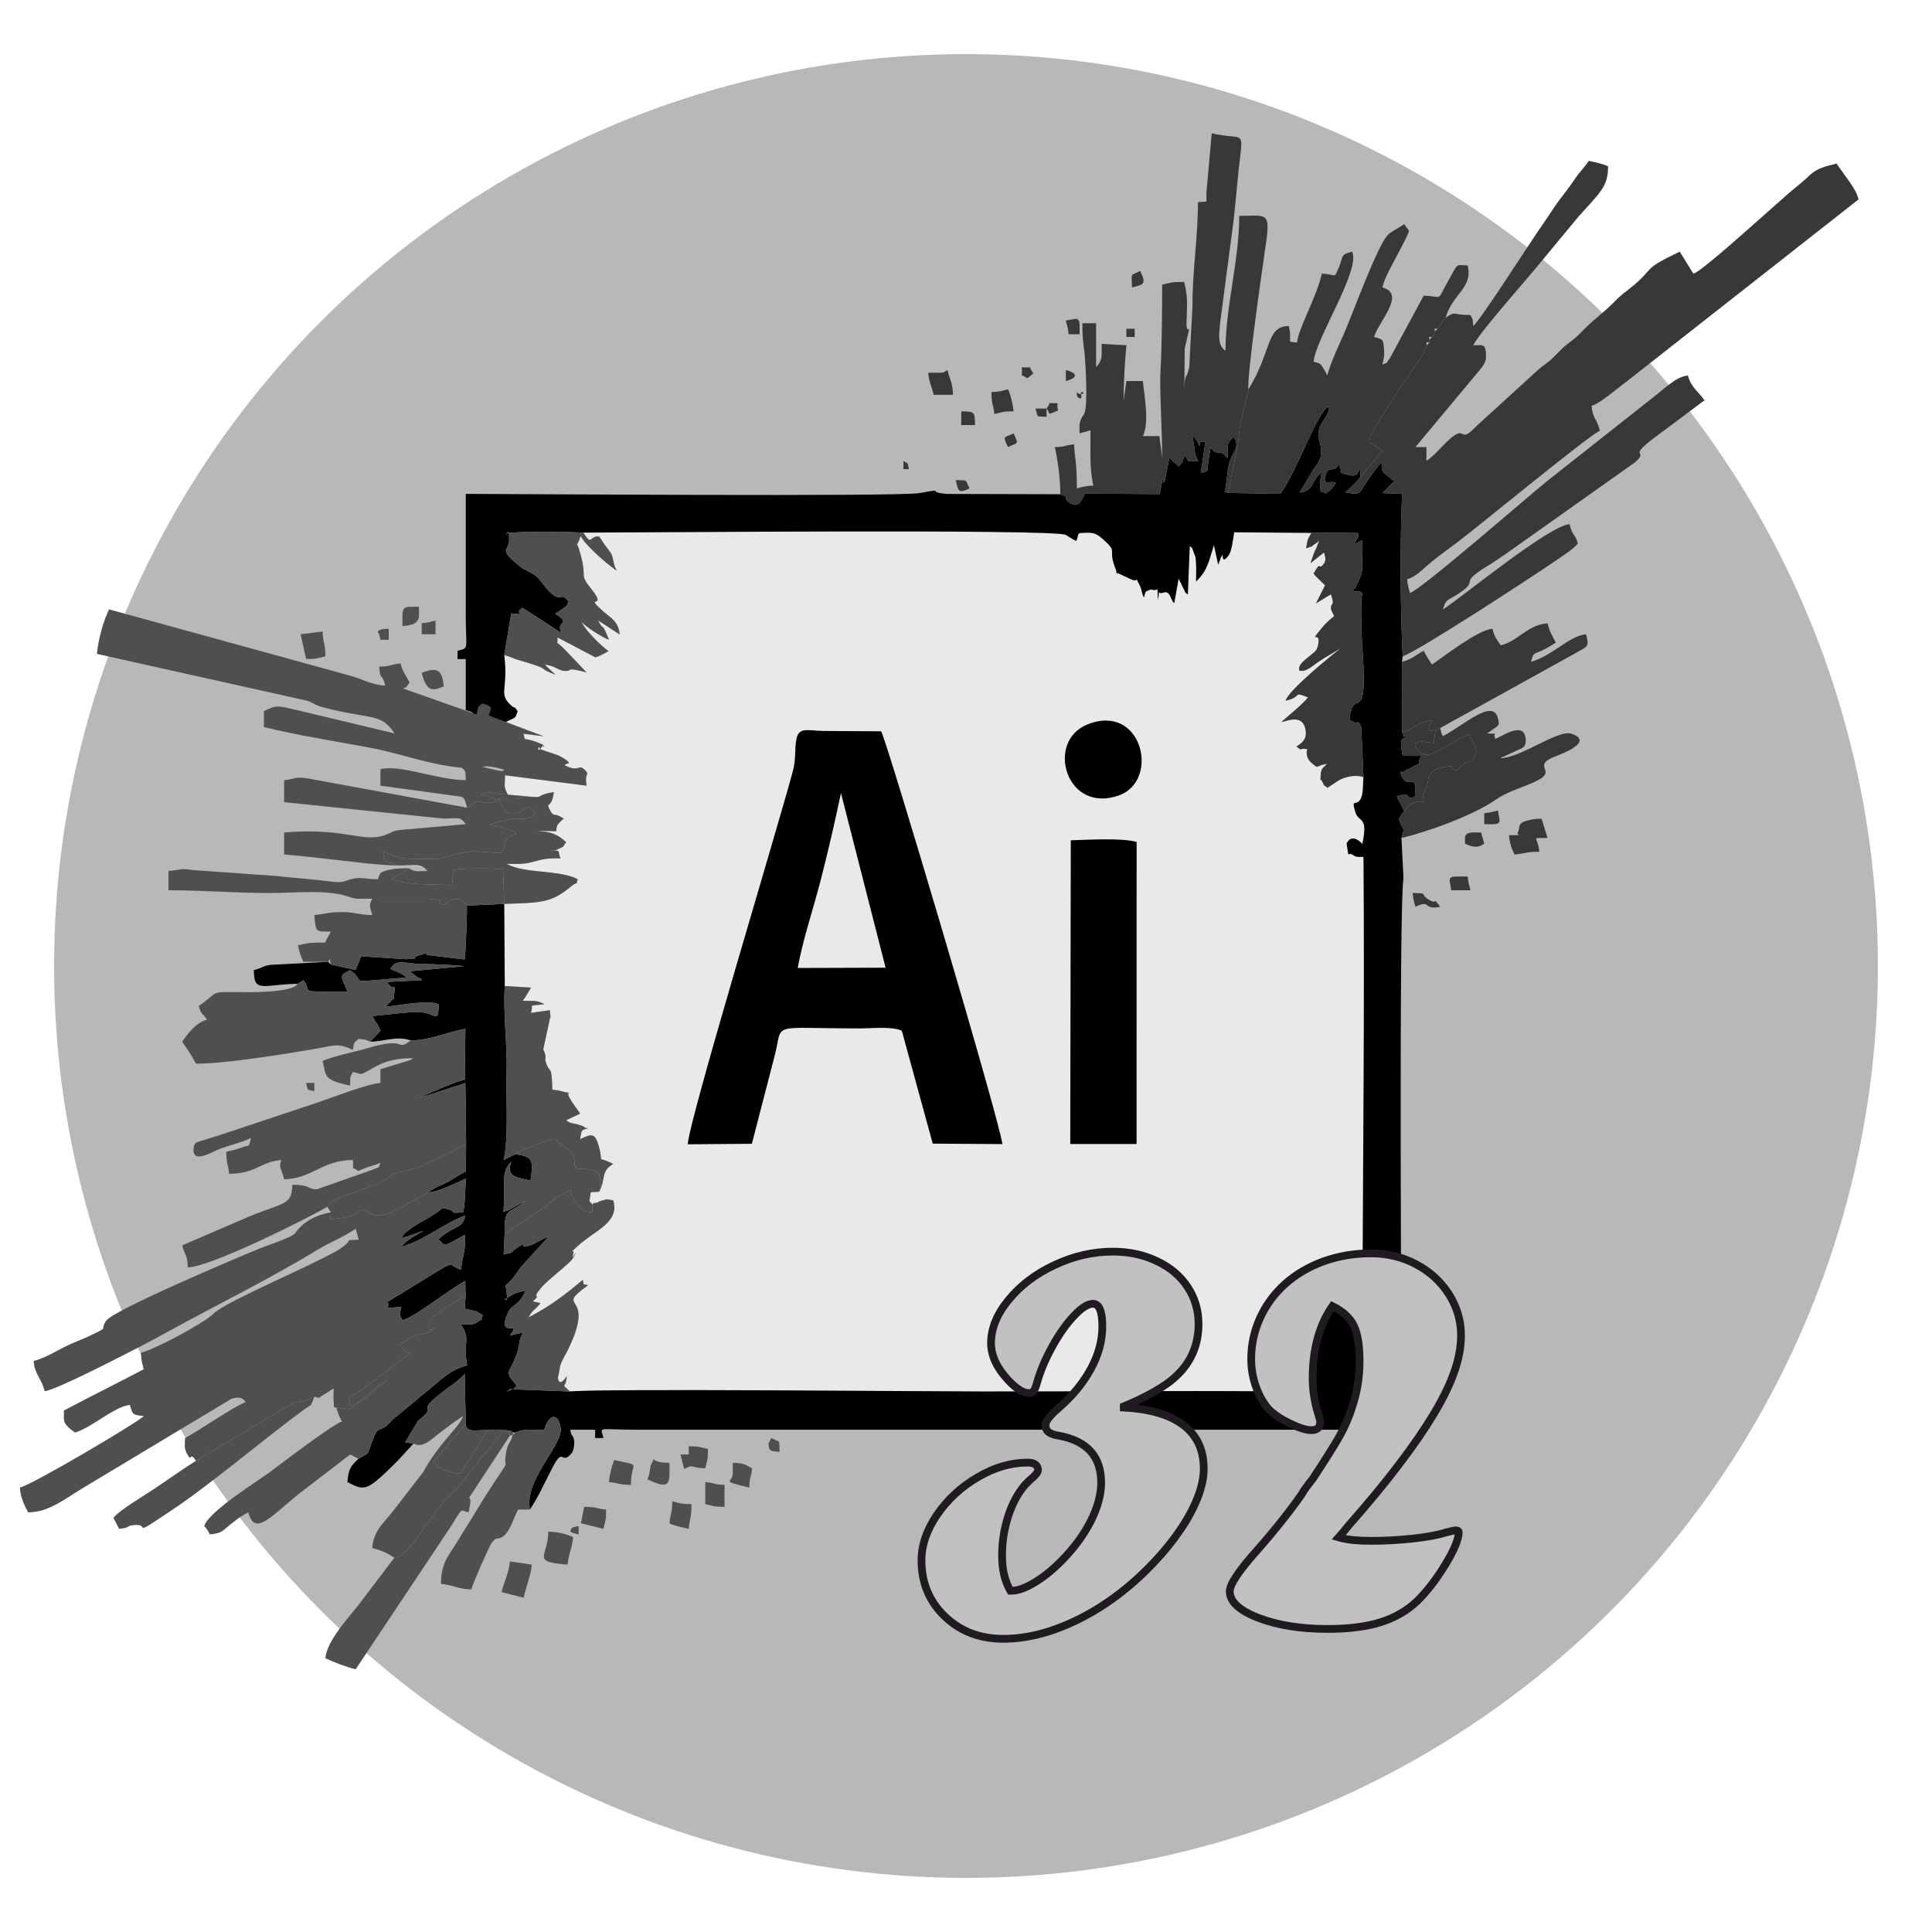 <?xml version="1.0" encoding="UTF-8"?>
<!DOCTYPE svg PUBLIC "-//W3C//DTD SVG 1.1//EN" "http://www.w3.org/Graphics/SVG/1.1/DTD/svg11.dtd">
<!-- Creator: CorelDRAW 2017 -->
<svg xmlns="http://www.w3.org/2000/svg" xml:space="preserve" width="500px" height="500px" version="1.1" style="shape-rendering:geometricPrecision; text-rendering:geometricPrecision; image-rendering:optimizeQuality; fill-rule:evenodd; clip-rule:evenodd"
viewBox="0 0 500 500"
 xmlns:xlink="http://www.w3.org/1999/xlink">
 <defs>
  <style type="text/css">
   <![CDATA[
    .str0 {stroke:#1F1B20;stroke-width:2;stroke-miterlimit:22.926}
    .fil6 {fill:none;fill-rule:nonzero}
    .fil1 {fill:#E9E9E9}
    .fil2 {fill:black}
    .fil3 {fill:#383838}
    .fil4 {fill:#4F4F4F}
    .fil0 {fill:#B8B8B8}
    .fil5 {fill:#C1C1C1;fill-rule:nonzero}
   ]]>
  </style>
 </defs>
 <g id="Слой_x0020_1">
  <circle class="fil0" cx="250" cy="250" r="236"/>
 </g>
 <g id="Слой_x0020_1_0">
  <path class="fil1" d="M130.5 169.55c1.14,9.13 -1.77,9.96 1.96,13.17 0.77,0.67 0.57,-0.14 1.5,1.37 -0.78,2.07 -0.16,1.31 -3.28,2.85l0.46 2.85 3.87 1.37c2.4,0.27 3.43,0.67 5.48,1.56 0.52,1.55 0.56,-0.68 -0.38,0.73 -1.27,1.9 -0.83,-1.22 -0.33,0.42 1.4,0.6 4.43,1.38 5.42,1.97 3.92,2.34 0.87,1.47 0.99,2.23 3.72,1.91 3.48,-0.39 5.03,1.07 1.7,1.6 -0.09,0.58 0.6,4.19l-21.12 -2.69c-0.05,3.34 -0.4,2.75 0.74,5.02l4.54 0.41c5.7,0.56 1.79,-0.15 7.35,-1.09 -0.56,4.61 -2.21,2.33 -1.07,4.56 1.14,2.21 0.9,0.45 3.64,2.34 -0.15,0.15 -0.39,0.28 -0.5,0.39 -0.81,0.85 -1.43,1.13 -1.44,2.85l-5.32 -0.14c4.36,0.31 5.72,1.03 7.87,2.96 -1.1,1.52 -0.18,0.83 -1.9,1.74 -1.1,0.57 -1.14,0.34 -2.34,0.43 3.46,0.04 1.75,-0.06 2.81,2.01 -3.59,0.07 -3.94,0.02 -7.05,0.9 -2.72,0.76 -4.02,0.51 -6.9,0.54 4.67,2.63 13.76,1.47 18.39,3.99 -0.82,2.42 0.47,0.05 -1.56,1.73 -5.26,4.36 -7.52,4.33 -17.47,4.65l0.14 21.25 6.82 0.41 -1.86 3.04c-0.03,-0.12 -0.19,0.25 -0.29,0.37 2.92,0.11 3.63,-0.21 5.59,0.89 -4.82,0.62 -2.56,-0.26 -3.51,2.24l4.91 -0.69c0.3,2.59 0.14,1.78 0.06,2.01l-1.75 8.11c1.26,2.91 -0.06,1.52 0.93,4.08 0.84,2.14 1.26,-0.14 1.41,6.38 2.28,0.18 2.38,0.57 4.67,0.83 -2.08,-0.41 2.26,4.67 2.51,5.36l-3.59 1.7c1.37,1.13 1.19,0.39 4.24,1.52 1.36,0.5 -0.53,0.23 1.46,0.59 -2.13,0.42 -1.61,0.63 -2.11,2.8 2.66,-1.19 3.75,-1.9 4.74,1.46 1.66,5.66 -1.06,2.45 3.84,4.96 -3.29,1.92 -1.84,3.73 -3.63,7.18l-1.94 0.11c-0.06,-0.11 -0.19,0.16 -0.3,0.23 -0.2,2.74 -0.73,1.63 0.49,2.91 0.24,-0.11 0.55,-0.56 0.73,-0.35 0.15,0.19 0.94,-0.42 1.49,-0.54 2.38,-0.49 -0.05,-0.56 3.16,-0.16 1.8,5.9 -5.07,7.89 -9.39,12.05 -2.36,2.26 -0.74,0.4 -0.92,1.5 -0.65,4.17 1.5,-2.61 -0.02,1.25 -0.56,1.42 -6.12,5.28 -8.34,7.88 -2.76,3.23 0.34,1.35 -2.15,3.5l1.99 0.45c-1.54,1.95 -1.83,1.48 -3.1,3.7 5.86,-3.03 9.71,-6.11 14.05,-9.71 0.49,1.77 -0.35,0.91 1.38,1.36 -9.42,6.91 2.75,0.96 -5.53,17.35l-0.52 0.92c-1.72,3.29 -0.96,2.41 -1.76,5.62 0.02,0.01 0.09,2.93 2.3,-0.36 -0.28,3.75 -1.7,1.52 0.79,3.98 9.23,-0.79 90.38,0 106.99,0.01 25.3,0.02 48.69,-0.23 74.12,-0.04 33.51,3.4 29.24,-19.12 29.2,-45.63 -0.05,-29.48 4.19,-63.38 -2.36,-72.23l2.83 -2.36c-0.67,-0.96 -3.45,-3.13 -2.83,-3.78 2.38,-2.51 -2.51,-7.93 -2.56,-14.23 -0.71,-0.36 -1.43,0.36 -2.9,-0.67 -1.29,-0.9 -0.75,1.73 -1.47,-2.89 0.14,-0.1 1.03,-2.75 3.83,-0.15 0.06,0.06 0.18,0.27 0.21,0.42 1.67,-7.63 -0.89,-5.47 -1.77,-8.38 -1.2,-3.98 0.37,-1.09 1.51,-3.73 0.59,-1.38 0.4,-3.63 0.58,-5.31 -1.95,-0.8 -5.14,-0.07 -6.77,1.06l-2.58 1.71c-1.08,-1.14 -0.51,0.06 -1.32,-1.63 -0.8,-1.66 -0.57,1.52 -0.39,-1.74 0.1,-1.86 0.77,-1.87 1.61,-2.86 -3.32,0.53 -1.9,1.54 -4,-0.25 -1.15,-0.97 -1.46,-2.43 -1.1,-3.55 -2.49,-0.45 -0.88,0.81 -2.81,-0.68 1.47,-0.9 2.71,-1.86 2.41,-4.1 -0.6,-4.39 -4.55,-2.6 -6.33,-2.21 2.26,-2.09 5.05,-4.14 6.94,-6.4 -4.23,-1.7 -1.29,-0.08 -5.81,0.84 0.68,-2.63 11.94,-11.81 14.33,-13.6 -2.22,1.36 -3.87,2.27 -5.72,3.48 -1.51,0.98 -3.36,2.86 -5.04,2.32 -0.45,-1.4 1.22,-2.55 2.4,-3.56 1.48,-1.28 2.19,-1.37 2.5,-3.4 0.56,-3.65 -2.7,0.42 0.76,-3.88 1.05,-1.31 2.14,-2.31 3.34,-3.24l-0.82 -1.7c-0.16,-2.13 1.14,-0.54 -0.01,-3.95l-3.88 2.36 2.35 -4.68 -2.67 -2.62c-0.05,-0.22 -0.21,-0.25 -0.32,-0.38 2.07,-3.7 1.14,-0.81 2.45,-2.31 0.9,-1.03 0.68,-1.66 0.28,-3.2l-3.53 2.81 1.13 -3.18c0.05,-0.08 0.18,-0.23 0.22,-0.3l0.92 -2.4c-0.22,0.1 -0.25,0.36 -0.89,0.75 -2.18,1.33 0.79,0.13 -2.51,1.24 0.61,-3.09 0.28,-1.87 1.38,-3.98l-19.98 -0.16c-0.3,1.94 -0.69,4.99 -1.41,5.95 -2.7,3.65 -0.56,-3.52 -2.72,2.44l-1.11 -5.09c-1.45,4.59 -1.62,6.49 -4.63,9.47 0,-1.5 0.13,-3.45 -0.01,-4.9 -0.19,-2.01 0.14,-0.72 -0.51,-2.45 -1.2,-3.21 -0.09,-0.53 -1.1,-1.93l-0.5 12.63c-0.95,-0.86 -0.36,-0.04 -1.12,-1.55l-0.71 -1.49c-0.07,-0.14 -0.21,-0.4 -0.28,-0.52 -0.06,-0.12 -0.16,-0.36 -0.28,-0.52l-1.13 6.28c-1,-0.72 -0.8,-2.79 -2.41,-2.82 -2.47,0.98 -1.16,-1.61 -1.79,2.05 -0.37,-4.73 0.5,-1.85 -1.77,-2.78 -1.8,0.77 -1.34,0.24 -1.87,2.11 -0.64,-1.24 -0.54,-2.12 -1.08,-3.12 -1.45,-2.71 -0.12,-0.8 -1.99,-1.47l-3.59 -1.68c-0.64,-0.56 -0.13,1.62 -0.54,-0.79 -2.46,-5.96 0.77,-4.33 -3.36,-7.99 -1.24,-1.1 -2.11,-1.73 -3.96,-1.71 -3.35,0.05 -2.04,0.05 -3.02,2.16 -0.23,-0.06 -0.52,-0.5 -0.63,-0.33l-2.07 -1.29c-3.18,-1.55 -111.7,-0.57 -124.83,-0.57 2.35,3.69 1.46,0.71 4.1,1 3.38,5.31 2.98,3.25 3.73,6.61 0.27,1.24 0.43,1.48 0.85,2.26 -1.68,-0.97 -8.22,-6.54 -9.36,-8.98 -1.24,3.49 -1.16,1.07 -0.44,3.41 2.47,8.05 -0.28,5.98 3.14,10.24 4.54,5.64 -2.28,1.11 3.23,5.92 1.9,1.66 3.85,2.55 4.14,5.9l-5.59 -3.64c1.75,3.39 0.62,-0.43 2.82,4.99 -1.55,-0.45 -6.31,-3.53 -7.14,-4.67 1.02,2.31 5.1,6.23 7.01,7.63 -0.94,0.56 -2.8,1.58 -3.44,1.58l-9.76 -5.13c0.14,2.4 -0.81,0.34 2.07,3.31l5.47 5.76c-5.29,-1.44 -3.85,-0.5 -5.01,-0.41 -2.41,0.19 -2.52,-1.22 -5.8,-1.62 0.13,0.13 0.32,0.31 0.4,0.4 0.09,0.08 0.29,0.29 0.39,0.39l1.99 1.83c-5.51,-2.03 0.04,-1.01 -9.89,-3.9 -1.24,-0.36 -1.52,-0.71 -3.39,-1.17z"/>
  <path class="fil2" d="M317.82 127.56l-0.89 -0.23c0.62,-2.26 0.6,-5.42 1.26,-7.67 0.79,-2.73 2.86,-4.01 1.1,-6.58 -2.17,1.86 -1.38,2.2 -1.63,5.56 -2.22,-3.01 -2.35,-0.08 -4.34,-2.87 -1.55,8.26 0.11,5.44 -2.57,6.68l1.2 -8.03c-0.1,-0.08 -0.32,-0.13 -0.36,-0.13 -1.11,-0.01 -1.11,0.06 -1.16,1.19 -0.85,-2.06 -0.85,-1.45 -1.87,-3.07l0.52 3.3c0.32,2.62 0.21,1.52 0.99,3.58 -3.42,0.01 -1.9,0.72 -3.43,-1.4 -0.71,1.36 -0.17,1.43 -1.59,2.82 -1.1,-1.04 -1.5,-1.28 -2.41,-2.28l-1.15 5.83c-1.53,0.55 0.87,1.1 -0.62,-0.21l-0.73 3.81 -19.31 -0.1c-0.92,1.45 -1.55,4.23 -4.28,2.13 -1.72,-1.33 0.76,-0.98 -2.14,-1.98l-29.25 -0.08c-5.84,-0.43 0.04,-1.52 -7.21,-0.22 -5.37,0.97 -106.75,0.21 -117.41,0.21l0 32.06c0.05,8.49 0.9,7.73 -2.13,8.54l0 2.14 2.13 0 0 13.24c2.97,0.67 1.79,1.34 1.5,2.69l9.1 3.3 -0.46 -2.85c3.12,-1.54 2.5,-0.78 3.28,-2.85 -0.93,-1.51 -0.73,-0.7 -1.5,-1.37 -3.73,-3.21 -0.82,-4.04 -1.96,-13.17l1.8 -10.8c4.58,0.51 0.29,-0.09 2.96,-1.43l10.11 6.54c-1.87,-3.3 2.9,-2.1 -1.68,-5.02l1.18 -0.78c2.19,-1.64 1.82,-0.96 2.18,-2.46 -2.4,-3.21 -1.57,2.02 -6.77,-4.77 -1.57,-2.05 -2.06,-2.13 -3.99,-3.2 -1.93,-1.07 -0.18,0.2 -2.13,-1.38 -5.3,-4.3 -2.46,-3.56 -2.4,-6.45 0.11,-4.74 -1.36,0.22 -0.53,-1.85 3.54,-0.47 15.79,-0.32 19.75,-0.11 13.13,0 121.65,-0.98 124.83,0.57l2.07 1.29c0.11,-0.17 0.4,0.27 0.63,0.33 0.98,-2.11 -0.33,-2.11 3.02,-2.16 1.85,-0.02 2.72,0.61 3.96,1.71 4.13,3.66 0.9,2.03 3.36,7.99 0.41,2.41 -0.1,0.23 0.54,0.79l3.59 1.68c1.87,0.67 0.54,-1.24 1.99,1.47 0.54,1 0.44,1.88 1.08,3.12 0.53,-1.87 0.07,-1.34 1.87,-2.11 2.27,0.93 1.39,-1.96 1.77,2.78 0.63,-3.66 -0.68,-1.07 1.79,-2.05 1.61,0.03 1.41,2.11 2.41,2.82l1.13 -6.28c0.12,0.16 0.22,0.4 0.28,0.52 0.07,0.12 0.21,0.38 0.28,0.52l0.71 1.49c0.76,1.51 0.17,0.69 1.12,1.55l0.5 -12.63c1.01,1.4 -0.1,-1.28 1.1,1.93 0.65,1.73 0.32,0.44 0.51,2.45 0.14,1.45 0.01,3.4 0.01,4.9 3.01,-2.98 3.18,-4.88 4.63,-9.47l1.11 5.09c2.16,-5.96 0.02,1.21 2.72,-2.44 0.72,-0.96 1.11,-4.01 1.41,-5.95l19.98 0.16 11.97 -0.11c0.51,1.51 0.08,0.92 -0.88,3.1 1.21,-0.65 1.75,-1.08 2.07,-0.97 -0.37,5.77 0.88,7.12 -1.22,10.96 -1.14,2.07 1,-0.12 -1.32,1.89 1.27,0.73 1.36,-0.23 2.54,0.68 -0.53,3.05 -0.17,11.94 0.22,17.1 0.14,1.79 0.31,7.7 -0.07,9.19 -1.09,4.27 -2.52,-0.28 -3.47,6.48 3.2,2.11 1.56,-0.82 3.07,1.86l0.57 13.05c-0.18,1.68 0.01,3.93 -0.58,5.31 -1.13,2.64 -2.71,-0.25 -1.51,3.73 0.88,2.91 3.44,0.75 1.77,8.38 -0.03,-0.15 -0.15,-0.36 -0.21,-0.42 -2.8,-2.6 -3.69,0.05 -3.83,0.15 0.72,4.61 0.18,1.99 1.47,2.89 1.47,1.03 2.19,0.31 2.9,0.67 0.28,38.2 -0.11,77.3 -0.29,115.9l-23.63 0.5 -0.27 12.53 -0.09 9.3c-25.4,-0.19 -49.03,0.06 -74.12,0.04 -16.61,-0.01 -97.76,-0.8 -106.99,-0.01l-15.54 -0.59c-0.07,0.23 -2.06,1.16 0.33,0.17 1.5,-0.62 0.34,-0.04 1.48,-1.06l-1.78 -2.18c-0.03,-0.06 -0.11,-0.24 -0.13,-0.3 -0.03,-0.06 -0.09,-0.25 -0.1,-0.31 -0.23,-1.24 0.18,-1.42 0.91,-2.82 0.08,-0.16 1.12,-2.5 1.39,-3.55 0.58,-2.3 0.04,-1.99 1.31,-4.63l-3.42 0.83c3.38,-4.3 -3.55,1.07 -0.53,-5.8 1.16,-2.63 2.81,-1.62 4.62,-5.88 -2.12,0.52 -2.35,0.47 -3.9,1.37 -2.81,1.64 -1.05,0.64 -0.96,1.19 0.11,-0.21 0.06,-0.82 0.05,-0.98 -0.38,-5.72 -1.66,0.23 3.54,-7.6l7.22 -7.93c-2.56,0.92 -4.55,2.76 -6.5,2.49 -0.24,-0.03 0.59,-1.07 -1.51,0.33 -2.59,1.71 -0.21,0.99 -3.62,1.82l0.26 -5.32c0.13,-2.56 -0.23,-4.67 1.24,-5.84 0.46,-0.36 1.76,-0.97 2.61,-1.54 1.18,-0.78 0.53,-0.56 1.74,-1.27l-3.98 2.17c-1.46,0.65 1.16,-0.33 -1.92,0.77 0.52,-7.26 -0.78,-10.42 2.05,-13.01 -1.56,4.07 1.77,4.12 4.97,4.89 0.67,-5.01 0.84,-6.29 -4.02,-6.79l-2.97 1.47c1.39,-5.6 0.55,-16.76 0.79,-23.39 0.22,-5.85 -0.94,-14.43 -0.48,-21.64l-0.14 -21.25 -9.67 0.44c0.13,1.23 -0.33,12.86 -0.56,13.94l-9.31 -1.12c-2.17,-0.3 2.2,-1.39 -2.64,0.12 -2.97,0.93 1.84,0.48 -3.06,0.94l-11.78 -0.76 -1.43 3.54 -6.4 -1.4 -0.71 -0.71 -14.89 0.79c-2.34,0.33 -2.01,0.8 -4.35,1.35 0.07,3.03 0.32,4.26 3.32,4.12 1.79,-0.08 4.76,-0.56 7.99,-0.56l1.51 -0.94c2.78,2.96 -2.94,3.01 11.4,3.02 -1.23,-3.65 -2.74,-4.11 0.71,-5.61 4.96,3.4 -2.63,3.25 14.49,1.89 -1.15,-1.28 -3.17,-1.65 -4.1,-2.27 1.64,-2.72 3.53,-1.29 8.11,-1.23 3.83,0.06 7.28,0.19 11.13,0.56l-14.19 1.32c0.17,0.18 0.42,0.35 0.57,0.47 3.5,2.8 1.45,0.27 2.51,1.85l-8.99 0.45c2.13,3.39 2.29,-0.96 1.87,3.24 -0.2,2.02 0.04,0.53 -1,1.89l-1.27 1.28c4.23,-0.4 10.99,-1.86 13.85,-0.62 -0.4,5.87 -0.38,1.46 -7.24,2.03 -3.39,0.29 -6.62,0.68 -10.01,1.01 1.05,2.1 1.33,1.66 2.13,3.86l-2.69 2.76c3.55,0 6.94,-1.61 10.51,-0.3 5.37,-0.15 9.14,-2.11 14.14,-3.03l-0.16 13.16c-4.09,0.95 -10.92,4.54 -12.81,5.09l12.97 -4.22 0.19 15.78 -0.07 7.16c-1.78,0.69 -3.39,2.04 -4.93,2.8 -2,0.99 -2.53,0.97 -4.81,2.55 2.18,0.09 7.32,-2.46 9.78,-3.58 -0.26,3.03 -0.27,7.69 -0.77,8.75 -4.67,0.44 -0.57,-0.33 -5.37,-1.08 -2.23,2.09 -5.59,3.45 -8.13,5.26 -0.04,0.03 -1.26,0.99 -1.28,1 -0.97,0.89 -0.42,0.29 -1.08,1.54l5.7 -1.96c-2.3,1.36 -4.21,2.23 -5.82,4.18 5.83,-1.64 11.1,-6.1 16.55,-8.11 -0.74,3.7 -2.77,2.33 -6.97,6.2 2.2,1.32 -0.06,2.71 6.96,-1.27 0.04,4.88 -0.54,4.83 -1.1,9.08 -2.81,-0.81 -1.76,-2.22 -5.21,-0.11l-13.87 8.52c1.23,1.21 -1.94,1.77 3.64,1.22 -0.42,1.95 -0.47,2.1 0.31,3.44 3.39,-0.85 11.58,-7.65 16.26,-10.15l0.08 4.01 -0.22 3.17 3.03 0.69c3.55,2.16 0.97,0.32 1.5,1.45 -0.95,1.74 1.07,-0.27 -0.79,1.01 -1.74,1.2 -1.49,0.82 -4.71,0.94 2.64,3.96 0.45,4.33 1.59,10.57 -4.09,1.27 -5.06,2.25 -9.18,5.69l-10.14 8.39c-3.8,4.35 -3.45,0.53 -5.39,5.91 -1.34,3.71 -0.37,2.3 -3.43,4.21 -1.94,1.87 -2.55,2.46 -2.85,6.02 4.59,2.43 5.05,2.39 13.01,-5.51l4.09 -4.46 -2.18 -0.31 3.36 -5.58c6.26,-5.03 -2.41,-0.92 7.81,-8.58 2.05,-1.54 2.43,-1.65 4.26,-3.53l0.28 12.9c0.12,2.49 2.87,1.5 5.76,1.61 1.04,-0.02 2.6,-0.18 3.53,-0.11 2.13,0.15 -0.71,-0.23 1.3,0.16 2.06,0.4 0.92,0.14 1.69,0.59l0.55 -0.04c2.53,-1.04 4.22,-0.59 7.44,-0.62 1.25,-4.29 3.75,-4.54 4.3,-0.42 0.57,4.3 -9.54,13.41 -7.97,21.02 2.44,-3.75 3.69,-6.72 5.9,-10.98 2.87,-5.54 2.19,-0.24 4.95,-3.69 0.61,-0.76 0.65,-2.88 0.63,-2.99 -0.31,-2.08 -0.78,-0.91 -1.01,-3l6.41 0 0 2.14 2.14 0c-0.67,-3.15 -2.14,-2.15 9.26,-2.14l197.33 0c0,-7.67 -0.82,-136.97 0.48,-142.67l-0.54 -10.49c1.03,-3.76 0.55,-0.74 -0.65,-4.98 0.71,-0.85 0.58,-1.33 1.42,-1.87l-1.95 -3.83c3.9,-1.82 1.99,1.19 4.66,0 0.57,-7.2 -1.82,-1.17 -3.62,-5.7 0.89,-2.03 -1.68,0.79 1.17,-1.09 0.55,-0.36 0.86,-0.31 1.42,-0.66 3.4,-2.12 1.16,0.37 2.59,-3.12l-4.18 0.01c-0.09,-0.18 -0.36,0.01 -0.53,-0.04 -1.51,-7.05 1.62,-2.59 -0.18,-6.11l-0.01 -18.2 0.17 -1.42c-0.6,-12.62 -0.7,-29.12 -0.14,-42.02l-5.14 -0.23 3.14 -3.09c-0.16,-0.14 -0.42,-0.25 -0.55,-0.34l-2.22 -1.85c-0.99,-1.45 -0.15,-0.89 -0.65,-2.69 -1.48,1.95 -2.65,3.34 -3.93,5.34 -1.84,2.86 -1.29,3.17 -5.33,2.45 0.14,-0.1 3.44,-3.15 3.9,-3.98l-0.07 -2.04c-0.89,1.19 -0.72,2.15 -3.35,1.44 -2.94,-0.79 -0.86,-0.24 -2.19,-2.73 -1.18,2.58 -2.63,0.01 -3.45,2.99 -0.81,2.92 1.17,1.07 2.7,1.87 -1.12,1.65 -0.95,1.42 -2.61,2.72 -1.32,-0.99 -1.28,1.11 -1.54,-2.69 -0.05,-0.71 0.3,-1.05 0.44,-2.79 -2.85,2.32 -1.76,4.81 -5.69,5.28l3.36 -5.63c1.26,-1.94 2.36,-2.89 2.22,-5.37 -0.14,-2.5 -1.48,-3.54 -0.08,-6.52 0.89,-1.91 2.4,-3.03 2.08,-4.75 -2.94,1.1 -8.18,16.7 -12.56,22.6l-13.52 -0.26z"/>
  <path class="fil3" d="M374.15 82.23l-0.72 0.71 -0.71 1.42 -0.71 0.72 -0.63 0.71 0 0.71 -0.8 0.71 -0.61 0.72 0 0.71 -0.7 0.71c-0.97,3.5 -5.67,8.58 -7.75,12.3 -1.5,2.7 -6.79,9.93 -7.34,12.63l3.61 2.41 -5.71 6.75c-0.46,0.83 -3.76,3.88 -3.9,3.98 4.04,0.72 3.49,0.41 5.33,-2.45 1.28,-2 2.45,-3.39 3.93,-5.34 0.5,1.8 -0.34,1.24 0.65,2.69l2.22 1.85c0.13,0.09 0.39,0.2 0.55,0.34l-3.14 3.09 5.14 0.23c-0.56,12.9 -0.46,29.4 0.14,42.02 4.14,-1.34 34.66,-21.32 39.74,-24.83 1.61,-1.11 4.63,-3.06 5.6,-4.38 -0.72,-2.7 -1.39,-1.8 -2.14,-4.99 -5.38,0.45 -26.79,18.09 -32.77,22.09 0.72,-2.68 1.15,-2.28 3.42,-3.71 6.79,-4.26 -0.13,-2.54 8.11,-7.56 1.71,-1.03 3.07,-1.98 4.72,-3.11l33.39 -23.66c3.93,-3.46 -2.01,-0.93 4.58,-6.04l13.46 -10.06c-1.55,-2.31 -3.44,-3.27 -4.28,-6.41 -3.13,0.26 -5.93,3.36 -9.57,6.1l-27.06 21.37c-3.25,2.55 -32.53,28.06 -35.31,28.8 -0.38,-1.62 -0.56,-1.63 -0.72,-3.56 2.21,-0.59 3.63,-2.28 6.25,-4.44 2.21,-1.82 4.21,-3.22 6.48,-4.92 5.42,-4.05 33.35,-27.1 37.14,-29.11 -0.73,-3.12 -1.85,-2.97 -2.14,-6.41 2.22,-0.59 6.63,-4.51 8.85,-6.11l60.25 -47.31c-0.65,-2.78 -3.34,-5.75 -5.7,-9.27 -6.77,1.58 -5.75,2.38 -10.38,6.01 -3.49,2.73 -24.1,21.81 -26.66,22.49 -1.27,-1.9 -2.29,-3.8 -3.56,-5.7 -10.48,5.03 -5.95,3.96 -12.72,9.37 -1.91,1.52 -2.41,1.79 -4.21,3.63 -2.76,2.83 -5.02,4.26 -7.83,7.13 -1.73,1.77 -2.13,2.11 -4.15,3.68 -1.85,1.43 -2.43,2.31 -4.03,3.8 -1.63,1.52 -2.3,1.68 -3.94,3.19l-15.66 14.29c-5.39,5.69 -1.83,-2.06 -8.91,5.31 -1.46,1.52 -2.45,2.64 -4.09,3.74l0 -3.56 -2.85 0 16.54 -19.83c0.93,-1.11 1.75,-2.21 1.73,-3.55 -0.06,-3.6 -0.63,-2.92 -3.31,-2.98 2.09,-3.95 14.92,-18.2 18.21,-22.39l9.04 -10.91c5.54,-6.21 7.65,-7.66 7.65,-13 -1.4,-0.68 -3.28,-1.03 -4.98,-1.43 -1.18,1.77 -2.28,2.74 -3.71,4.84 -1.37,2.04 -2.45,3.35 -3.93,5.33 -1.47,1.96 -2.45,3.65 -3.76,5.5 -3.58,5.04 -16.73,25.76 -18.52,27.07 -0.19,-2.2 0.01,-1.34 -0.71,-2.84 -5,0 -3.64,-1.15 -6.41,0.71z"/>
  <path class="fil2" d="M177.98 296.14l16.6 -0.13 6.04 -23.32c2.04,-8.27 -1.61,-6.53 21.79,-6.54 3.46,0 8.23,-0.56 10.97,0.58l8.01 29.24 18.03 0.12c-0.73,-6.16 -29.95,-104.56 -31.38,-106.83l-14.9 -0.09c-3.96,-0.06 -6.39,-1.11 -7.02,2.05 -0.52,2.63 -0.05,5.1 -0.95,8.43 -4.08,15.22 -26.67,89.59 -27.19,96.49z"/>
  <path class="fil4" d="M110.82 308.57c-2.75,1.62 -6.41,3.62 -8.78,4.71 -6.32,2.92 -5.83,-0.11 -8.57,-0.25 -1.38,1.87 -4.9,2.23 -8.03,2.5l0.19 -1.78c-3.58,0.64 -6.8,2.13 -9.02,5.1 -0.05,0.06 -0.15,0.24 -0.21,0.3 -1.13,1.22 -7.4,3.22 -9.19,3.95 -4.59,1.86 -37.92,15.94 -39.73,18.69 -1.77,2.67 0.93,1.39 -3.54,3.58 -2.04,1 -2.78,1.25 -4.97,2.16 -3.49,1.44 -6.94,3.91 -10.27,4.68 0.31,3.7 2.04,4.38 2.85,7.84 3.1,-0.26 25.59,-11.92 30.79,-14.8 13.08,-7.24 26.81,-13.89 39.6,-21.67 3.49,-2.12 6.81,-3.35 10.11,-5.56l0.8 2.82c-3.93,0.11 -1.74,0.04 -3.65,1.46 -0.12,0.09 -0.26,0.24 -0.38,0.33l-1.27 0.86c-6.66,3.92 -27.16,12.5 -31.73,16 -0.12,0.1 -0.27,0.24 -0.38,0.33 -0.12,0.1 -0.26,0.25 -0.37,0.35 -3.27,2.83 -15.21,9.12 -18.59,9.91 0.05,2.17 0.33,2.59 0.72,4.27 -6.91,3.65 -13.75,7.03 -20.66,10.69 0,2.78 -0.31,3 1.62,4.78l1.23 0.92c4.21,-1.13 10.2,-6.79 14.24,-7.13 0.67,2.48 0.66,2.61 3.57,2.85 -0.97,1.32 -28.69,17.74 -32.06,18.52 0.23,2.77 1.11,4.47 2.14,6.41 5.39,0 9.38,-3.44 14.73,-6.63l37.84 -22.72c3.03,-1.08 3.69,0.85 3.7,0.86 -2.21,0.59 -11.93,7.28 -15.67,9.26 0,1.65 -0.27,2.56 0.42,3.89 1.54,2.92 0.52,-0.81 2.43,1.99l25.16 -14.99c1.26,-0.51 2.84,-0.14 5.47,-1.57 2.1,0.47 0.61,0.41 2.35,-0.48 0.44,-0.23 1.86,-1.25 2.64,-1.66 0,0.74 -0.09,2.24 -0.03,2.9 0.23,2.34 -0.25,1.76 0.74,2.09 5.5,0.39 2.22,1.12 6.8,-2.45 1.99,-1.55 4.54,-4.05 6.36,-4.58 -3.76,2.39 -5.6,5.62 -9.73,6.58 0,-4.08 -1.38,-0.96 3.26,-4.31l12.55 -9.49c-0.37,-0.25 -0.52,0.62 -1.94,-0.88l-0.91 -1.26c5.84,-3.77 4.16,-1.93 7.19,-3.03 0.43,-0.16 1.32,-0.67 1.93,-1.24 -2.37,1.42 -1.47,-1.02 -1.2,-1.87 0.46,-1.42 7.8,-5.93 9.13,-6.29l-0.08 -4.01c-4.68,2.5 -12.87,9.3 -16.26,10.15 -0.78,-1.34 -0.73,-1.49 -0.31,-3.44 -5.58,0.55 -2.41,-0.01 -3.64,-1.22l13.87 -8.52c3.45,-2.11 2.4,-0.7 5.21,0.11 0.56,-4.25 1.14,-4.2 1.1,-9.08 -7.02,3.98 -4.76,2.59 -6.96,1.27 4.2,-3.87 6.23,-2.5 6.97,-6.2 -5.45,2.01 -10.72,6.47 -16.55,8.11 1.61,-1.95 3.52,-2.82 5.82,-4.18l-5.7 1.96c0.66,-1.25 0.11,-0.65 1.08,-1.54 0.02,-0.01 1.24,-0.97 1.28,-1 2.54,-1.81 5.9,-3.17 8.13,-5.26 4.8,0.75 0.7,1.52 5.37,1.08 0.5,-1.06 0.51,-5.72 0.77,-8.75 -2.46,1.12 -7.6,3.67 -9.78,3.58z"/>
  <path class="fil3" d="M274.41 127.91c2.9,1 0.42,0.65 2.14,1.98 2.73,2.1 3.36,-0.68 4.28,-2.13l19.31 0.1 0.73 -3.81c1.49,1.31 -0.91,0.76 0.62,0.21l1.15 -5.83c0.91,1 1.31,1.24 2.41,2.28 1.42,-1.39 0.88,-1.46 1.59,-2.82 1.53,2.12 0.01,1.41 3.43,1.4 -0.78,-2.06 -0.67,-0.96 -0.99,-3.58l-0.52 -3.3c1.02,1.62 1.02,1.01 1.87,3.07 0.05,-1.13 0.05,-1.2 1.16,-1.19 0.04,0 0.26,0.05 0.36,0.13l-1.2 8.03c2.68,-1.24 1.02,1.58 2.57,-6.68 1.99,2.79 2.12,-0.14 4.34,2.87 0.25,-3.36 -0.54,-3.7 1.63,-5.56 1.76,2.57 -0.31,3.85 -1.1,6.58 -0.66,2.25 -0.64,5.41 -1.26,7.67l0.89 0.23 2.58 -12.71c0.4,-5.75 1.66,-9.11 2.7,-14.1 -0.46,-3.41 3.77,-32.47 4.56,-37.96 1.18,-8.16 -0.08,-6.92 -6.94,-6.92 0,11.52 -3.56,23.46 -3.56,34.91 -1.99,-1.46 -1.73,-3.51 -1.41,-7.08l3.15 -23.95c0.75,-5.37 1.17,-11.28 1.7,-16.11 1.17,-10.79 1.69,-7.12 -7.01,-9.14l-1.28 14.39c-0.49,4.26 1.04,3.05 -2.28,3.42 0,9.35 -1.46,17.74 -1.42,27.07l-0.83 15.52c-0.86,4.41 -1.31,0.06 -1.31,9.41l0.14 -14.14c2.08,-9.13 0.74,-2.32 0.44,-6.23 0,-0.01 0.08,-2.16 0.09,-2.37 0.17,-4.08 0.06,-5.47 -0.67,-8.6 -3.36,0 -3.19,0.12 -5.7,0.71 0,7.6 -0.12,17.34 -0.41,21.75 -0.34,5.15 0.41,15.45 0.41,23.13l-0.71 -5.7 -4.27 0c1.74,-3.63 0.3,-10.6 0,-14.25l-4.28 0 -0.71 4.99c0,-5.69 0.33,-9.62 0.71,-14.25l-6.41 -0.36c0,3.29 0.3,4.08 -1.43,6.06l0 -11.4 -3.56 0c0,3.4 0.2,5 0.52,7.32 0.23,1.69 1.05,13.98 -0.04,16.16 -0.01,0.02 -0.54,0.7 -0.73,1.16 -0.7,1.73 -0.46,1.8 -0.46,3.86l2.82 -0.8c0.03,5.42 -0.27,9.97 0.74,14.33 -2.17,0.05 -2.59,0.32 -4.27,0.71 0,-7.41 -0.64,-8.18 -0.71,-11.39 -2.77,0.23 -1.86,0.64 -4.99,0.71 0.76,3.25 1.42,8.21 1.42,12.2z"/>
  <path class="fil4" d="M106.3 269.28c-4.22,3.04 -0.34,-1.22 -11.15,1.97 -3.14,0.93 -9.38,2.23 -11.65,3.32 0.98,4.21 0.12,4.78 7.12,6.41 0.07,-2.8 -0.19,-1.67 0.72,-3.56 2.28,0.53 1.93,0.79 3.47,-0.06 3.04,-1.68 5.38,-3.51 12.2,-3.51 -0.14,0.1 -0.38,0.05 -0.45,0.26 -0.08,0.21 -0.36,0.21 -0.46,0.26l-7.64 2.33 0 3.56c-3.53,0.3 -12.55,3.81 -16.3,5.08l-24.57 8.19c-1.78,0.59 -2.54,0.77 -4.34,1.37 -2.32,0.77 -3.04,0.52 -3.16,2.55 -0.23,3.83 4.87,0.62 6.44,0.02 2.82,-1.09 5.95,-1.76 8.45,-2.96 -0.76,2.83 -0.1,1.53 -2.5,2.49 -1.17,0.46 -2.8,0.82 -3.91,1.07 0,3.41 0.48,2.96 0.71,5.7 6.96,0 8.07,-3.1 13.53,-3.56 -0.79,1.93 0.09,2.32 0.72,4.99 7.26,-0.16 9.86,-4.99 17.81,-4.99 0.27,3.31 -0.77,1.25 1.42,2.85 2.24,-1.18 3.7,-1.18 5.7,-2.14 -0.74,1.83 -0.04,0.79 -1.84,1.72l-14.6 5.15c-2.79,-0.03 -1.29,-1.17 -6.36,-1.17 -0.13,5.81 -2.58,4.34 -13.06,9.02l-15.43 6.65c0.69,2.98 1.34,1.96 1.42,5.7 5.63,0 30.35,-12.32 36.11,-15.67 0.75,-2.04 5.88,-3.19 8.1,-4.1 1.9,-0.79 3.02,-1.06 4.74,-1.8 5.57,-2.39 0.42,-1.73 8.7,-3.7 2.66,-0.63 2.85,-1.11 4.65,-1.87 3.54,-1.5 6.23,-2.84 9.74,-4.79l-0.19 -15.78 -12.97 4.22c1.89,-0.55 8.72,-4.14 12.81,-5.09l0.16 -13.16c-5,0.92 -8.77,2.88 -14.14,3.03z"/>
  <path class="fil3" d="M323.1 100.75c-1.04,4.99 -2.3,8.35 -2.7,14.1l-2.58 12.71 13.52 0.26c4.38,-5.9 9.62,-21.5 12.56,-22.6 0.32,1.72 -1.19,2.84 -2.08,4.75 -1.4,2.98 -0.06,4.02 0.08,6.52 0.14,2.48 -0.96,3.43 -2.22,5.37l-3.36 5.63c3.93,-0.47 2.84,-2.96 5.69,-5.28 -0.14,1.74 -0.49,2.08 -0.44,2.79 0.26,3.8 0.22,1.7 1.54,2.69 1.66,-1.3 1.49,-1.07 2.61,-2.72 -1.53,-0.8 -3.51,1.05 -2.7,-1.87 0.82,-2.98 2.27,-0.41 3.45,-2.99 1.33,2.49 -0.75,1.94 2.19,2.73 2.63,0.71 2.46,-0.25 3.35,-1.44l0.07 2.04 5.71 -6.75 -3.61 -2.41c0.55,-2.7 5.84,-9.93 7.34,-12.63 2.08,-3.72 6.78,-8.8 7.75,-12.3 -0.16,-0.99 -0.34,-0.71 0.7,-0.71l0 -0.71c-0.13,-0.95 -0.34,-0.72 0.61,-0.72l0.8 -0.71 0 -0.71c-0.11,-0.95 -0.32,-0.71 0.63,-0.71l0.71 -0.72 0.71 -1.42 0.72 -0.71c1.64,-6.15 7.09,-7.57 5.69,-13.54 -3.23,0.07 -2.11,-1.28 -5.38,4.6 -2.74,4.91 -0.96,3.35 -6.01,3.24l-8.75 16.18c-1.04,1.33 -0.22,1 -1.94,1.63 0.46,-2 0.56,-2.36 0.41,-4.03 -0.22,-2.41 -0.07,-2.44 -2.55,-3.1 1.05,-3.92 8.41,-11.14 2.14,-12.82 0.63,-2.72 2.49,-5.69 3.8,-8.31 0.84,-1.67 1.44,-2.62 2.23,-4.29 1.34,-2.84 0.93,-1.54 -0.33,-3.78l-3.1 1.88c-1.3,0.97 -0.28,0.03 -1.2,0.94 -2.69,2.67 -9.35,21.04 -11.39,25.65 -1.21,2.73 -3.57,7.74 -4.26,10.71l-0.48 -0.94c-1.49,-2.42 -0.98,-2.07 -3.08,-2.62 0.5,-5.97 12.25,-23.77 9.98,-28.5 -3.08,0.82 -2.2,1 -3.35,3.83 -1.45,3.55 -0.57,1.96 -4.49,1.87 -1.51,6.48 -6.11,14.22 -6.41,17.81 -3.1,-0.27 -1.1,0.19 -2.14,-4.28 -6,0.14 -4.27,6.41 -10.44,16.39z"/>
  <path class="fil2" d="M276.98 296.06l17.16 0.01 0.02 -78.18c-3.96,-1.1 -12.69,-0.55 -17.04,-0.42l-0.14 78.59z"/>
  <path class="fil4" d="M123.27 198.86c2.93,-1.11 4.85,-0.26 8.26,0.63 7.51,1.95 1.02,-0.54 7.96,-0.71l-3.88 -1.49c0.94,-5.4 0.19,-2.31 -0.66,-3.5l3.08 -1.12c-3.92,-0.63 -1.46,0.37 -2.56,-2.76l5.32 0.65 -4.26 -1.59 -10.03 -3.8c0.31,-1.57 1.62,-2.34 -1.65,-3.12 -1.79,1.17 -0.87,1.25 -1.58,2.82l-18.94 -6.68c1.12,-0.86 0.09,0.7 1.66,-1.55 -0.98,-1.96 -1.81,-2.81 -2.35,-4.94 -3.06,0.27 -2.05,0.75 -5.5,0.82 0.33,4.21 0.59,1.12 1.57,4.94 -3.72,-0.32 -5.62,-1.56 -8.64,-2.47l-62.84 -17.28c-1.37,2.71 -2.85,7.77 -3.14,11.52l54.41 12.12c2.3,0.88 1.91,1.14 4.55,1.82 12.04,3.1 14.6,1.29 18.02,6.63l-25.61 -6.12c-4.44,-0.97 -4.79,-1.34 -8.17,0.36l0 4.12c8.73,2.13 17.77,3.56 27.16,5.28 9.02,1.64 17.55,5.37 27.82,5.42z"/>
  <path class="fil4" d="M77 254.62c-0.98,2.04 -10.16,2.18 -13.43,2.15 -10.14,-0.08 -6.33,-0.33 -12.13,3.55 0.7,2.6 0.76,1.49 2.14,3.56 -2.8,0.75 -4.97,3.55 -6.41,5.7 1.33,1.98 2.4,3.5 3.56,5.7 7.56,0 22.52,-2.41 31.04,-3.87 4.86,-0.84 5.74,-1.53 9.57,0.31 0.23,-2.13 0.33,-1.81 1.42,-2.85 1.73,0.14 1.84,0.21 3.03,0.71l2.69 -2.76c-0.8,-2.2 -1.08,-1.76 -2.13,-3.86 3.39,-0.33 6.62,-0.72 10.01,-1.01 6.86,-0.57 6.84,3.84 7.24,-2.03 -2.86,-1.24 -9.62,0.22 -13.85,0.62l1.27 -1.28c1.04,-1.36 0.8,0.13 1,-1.89 0.42,-4.2 0.26,0.15 -1.87,-3.24l8.99 -0.45c-1.06,-1.58 0.99,0.95 -2.51,-1.85 -0.15,-0.12 -0.4,-0.29 -0.57,-0.47l14.19 -1.32c-3.85,-0.37 -7.3,-0.5 -11.13,-0.56 -4.58,-0.06 -6.47,-1.49 -8.11,1.23 0.93,0.62 2.95,0.99 4.1,2.27 -17.12,1.36 -9.53,1.51 -14.49,-1.89 -3.45,1.5 -1.94,1.96 -0.71,5.61 -14.34,-0.01 -8.62,-0.06 -11.4,-3.02l-1.51 0.94z"/>
  <path class="fil4" d="M87.06 364.33c0.64,1.91 0.57,1.94 1.43,3.56 -2.23,0.59 -16.32,11.35 -18.42,12.92 -3.1,2.33 -16.21,10.42 -17.2,14.15 0.86,0.95 0.77,0.9 1.42,2.13 3.14,-0.26 3.25,-0.91 5.3,-2.53 2.05,-1.61 2.48,-2 4.68,-3.17 1.67,6.28 5.63,1.24 13.04,-4.76l13.31 -10.2 2.14 1.11c3.06,-1.91 2.09,-0.5 3.43,-4.21 1.94,-5.38 1.59,-1.56 5.39,-5.91l10.14 -8.39c4.12,-3.44 5.09,-4.42 9.18,-5.69 -1.14,-6.24 1.05,-6.61 -1.59,-10.57 3.22,-0.12 2.97,0.26 4.71,-0.94 1.86,-1.28 -0.16,0.73 0.79,-1.01 -0.53,-1.13 2.05,0.71 -1.5,-1.45l-3.03 -0.69 0.22 -3.17c-1.33,0.36 -8.67,4.87 -9.13,6.29 -0.27,0.85 -1.17,3.29 1.2,1.87 -0.61,0.57 -1.5,1.08 -1.93,1.24 -3.03,1.1 -1.35,-0.74 -7.19,3.03l0.91 1.26c1.42,1.5 1.57,0.63 1.94,0.88l-12.55 9.49c-4.64,3.35 -3.26,0.23 -3.26,4.31 4.13,-0.96 5.97,-4.19 9.73,-6.58 -1.82,0.53 -4.37,3.03 -6.36,4.58 -4.58,3.57 -1.3,2.84 -6.8,2.45z"/>
  <path class="fil3" d="M352.86 201.14l-0.57 -13.05c-1.51,-2.68 0.13,0.25 -3.07,-1.86 0.95,-6.76 2.38,-2.21 3.47,-6.48 0.38,-1.49 0.21,-7.4 0.07,-9.19 -0.39,-5.16 -0.75,-14.05 -0.22,-17.1 -1.18,-0.91 -1.27,0.05 -2.54,-0.68 2.32,-2.01 0.18,0.18 1.32,-1.89 2.1,-3.84 0.85,-5.19 1.22,-10.96 -0.32,-0.11 -0.86,0.32 -2.07,0.97 0.96,-2.18 1.39,-1.59 0.88,-3.1l-11.97 0.11c-1.1,2.11 -0.77,0.89 -1.38,3.98 3.3,-1.11 0.33,0.09 2.51,-1.24 0.64,-0.39 0.67,-0.65 0.89,-0.75l-0.92 2.39c-0.04,0.08 -0.17,0.23 -0.22,0.31l-1.13 3.18 3.53 -2.81c0.4,1.54 0.62,2.17 -0.28,3.2 -1.31,1.5 -0.38,-1.39 -2.45,2.31 0.11,0.13 0.27,0.16 0.32,0.38l2.67 2.62 -2.35 4.68 3.88 -2.36c1.15,3.41 -0.15,1.82 0.01,3.95l0.82 1.7c-1.2,0.93 -2.29,1.93 -3.34,3.24 -3.46,4.3 -0.2,0.23 -0.76,3.88 -0.31,2.03 -1.02,2.12 -2.5,3.4 -1.18,1.01 -2.85,2.16 -2.4,3.56 1.68,0.54 3.53,-1.34 5.04,-2.32 1.85,-1.21 3.5,-2.12 5.72,-3.48 -2.39,1.79 -13.65,10.97 -14.33,13.6 4.52,-0.92 1.58,-2.54 5.81,-0.84 -1.89,2.26 -4.68,4.31 -6.94,6.4 1.78,-0.39 5.73,-2.18 6.33,2.21 0.3,2.23 -0.94,3.2 -2.41,4.1 1.93,1.49 0.32,0.23 2.81,0.68 -0.36,1.12 -0.05,2.58 1.1,3.55 2.1,1.79 0.68,0.78 4,0.25 -0.84,0.99 -1.51,1 -1.61,2.86 -0.18,3.26 -0.41,0.08 0.39,1.74 0.81,1.69 0.24,0.49 1.32,1.63l2.58 -1.71c1.63,-1.13 4.82,-1.86 6.77,-1.06z"/>
  <path class="fil4" d="M103.1 223.99c-2.99,-1.32 -3.55,0.09 -3.97,-3.65 2.19,0.93 3.82,1.86 7.12,1.91 11.64,0.15 4.03,0.21 14.85,-1.78 2.32,-0.42 5.42,0.26 8.7,0.29 1.61,-2.39 0.02,-2.99 2.3,-4.41 0.63,-0.39 0.86,-0.22 1.55,-0.55 -1,-0.84 -0.19,-0.38 -1.69,-1.02 0,0 -1.72,-0.56 -1.74,-0.56 -2.13,-0.57 -1.38,0.05 -3.36,-0.8l0.94 -0.34c2.49,-0.75 -0.36,0.14 1.31,-0.35 5.53,-1.64 2.43,-0.46 6.36,-0.83 2.31,-0.22 2.23,-0.61 3.02,-1.45 -1.83,-2.87 -2.58,-0.9 -3.47,-0.56 -3.73,1.46 -3.77,0.76 -5.85,-2.66 -0.07,-0.11 -0.19,-0.34 -0.31,-0.5 2.93,-0.43 5.58,0.31 7.11,-0.66l-4.53 -0.41c-3.04,-0.11 -4.25,-1.08 -7.07,-0.08l4.35 1.31c-2.19,1.58 -3.45,0.58 -5.33,0.57l-2.51 1.57 -41.26 -7.58c-3.86,-0.52 -2.95,0.19 -6.09,0.45l0 5.7 41.33 4.26c3.76,-0.04 4.11,-0.71 5.68,1.44l-17.01 1.5c-1.63,0.25 -1.28,0.15 -2.74,0.84 -6.53,3.08 -10.28,-1.61 -27.26,-0.2l0 5.7c4.09,0.34 8.67,0.84 14.18,1.48 3.9,0.46 11.37,1.37 15.39,1.37z"/>
  <path class="fil4" d="M130.6 319.36l-0.26 5.32c3.41,-0.83 1.03,-0.11 3.62,-1.82 2.1,-1.4 1.27,-0.36 1.51,-0.33 1.95,0.27 3.94,-1.57 6.5,-2.49l-7.22 7.93c-5.2,7.83 -3.92,1.88 -3.54,7.6 0.01,0.16 0.06,0.77 -0.05,0.98 -0.09,-0.55 -1.85,0.45 0.96,-1.19 1.55,-0.9 1.78,-0.85 3.9,-1.37 -1.81,4.26 -3.46,3.25 -4.62,5.88 -3.02,6.87 3.91,1.5 0.53,5.8l3.42 -0.83c-1.27,2.64 -0.73,2.33 -1.31,4.63 -0.27,1.05 -1.31,3.39 -1.39,3.55 -0.73,1.4 -1.14,1.58 -0.91,2.82 0.01,0.06 0.07,0.25 0.1,0.31 0.02,0.06 0.1,0.24 0.13,0.3l1.78 2.18c-1.14,1.02 0.02,0.44 -1.48,1.06 -2.39,0.99 -0.4,0.06 -0.33,-0.17l15.54 0.59c-2.49,-2.46 -1.07,-0.23 -0.79,-3.98 -2.21,3.29 -2.28,0.37 -2.3,0.36 0.8,-3.21 0.04,-2.33 1.76,-5.62l0.52 -0.92c8.28,-16.39 -3.89,-10.44 5.53,-17.35 -1.73,-0.45 -0.89,0.41 -1.38,-1.36 -4.34,3.6 -8.19,6.68 -14.05,9.71 1.27,-2.22 1.56,-1.75 3.1,-3.7l-1.99 -0.45c2.49,-2.15 -0.61,-0.27 2.15,-3.5 2.22,-2.6 7.78,-6.46 8.34,-7.88 1.52,-3.86 -0.63,2.92 0.03,-1.25 0.17,-1.1 -1.45,0.76 0.91,-1.5 4.32,-4.16 11.19,-6.15 9.39,-12.05 -3.21,-0.4 -0.78,-0.33 -3.16,0.16 -0.55,0.12 -1.34,0.73 -1.49,0.54 -0.18,-0.21 -0.49,0.24 -0.73,0.35l-0.01 2.08c-1.39,-0.06 -2.36,-0.53 -3.37,-1.4l-1.71 -2.37c-0.09,-0.18 -0.17,-0.46 -0.23,-0.62l-0.39 -1.31c-3.77,1.57 -5.74,3.68 -8.96,5.91l-8.05 5.4z"/>
  <path class="fil3" d="M388.39 167c-1.03,-1.54 -1.63,-2.1 -2.13,-4.28 -3.86,0.32 -12.15,6.91 -15.68,9.26 -0.94,-1.41 -1.29,-1.97 -2.13,-3.56 -2.21,1.17 -3.09,2.23 -5.62,2.85l0.01 18.2c2.65,-0.44 3.4,-2.38 7.74,-3.06l-0.94 1.96c1.41,1.58 -0.39,0.45 1.84,0.71l1.24 -0.67 35.36 -19.56c2.91,-1.68 3.17,-1.39 2.4,-4.7 -4.34,0.36 -8.88,5.69 -14.25,7.12 0.91,-3.43 0.52,-1.04 6.41,-4.98 -0.89,-1.69 -1.65,-2.91 -2.14,-4.99 -5.35,0.45 -7.59,4.65 -12.11,5.7z"/>
  <path class="fil4" d="M130.5 169.55c1.87,0.46 2.15,0.81 3.39,1.17 9.93,2.89 4.38,1.87 9.89,3.9l-1.99 -1.83c-0.1,-0.1 -0.3,-0.31 -0.39,-0.39 -0.08,-0.09 -0.27,-0.27 -0.4,-0.4 3.28,0.4 3.39,1.81 5.8,1.62 1.16,-0.09 -0.28,-1.03 5.01,0.41l-5.47 -5.76c-2.88,-2.97 -1.93,-0.91 -2.07,-3.31l9.76 5.13c0.64,0 2.5,-1.02 3.44,-1.58 -1.91,-1.4 -5.99,-5.32 -7.01,-7.63 0.83,1.14 5.59,4.22 7.14,4.67 -2.2,-5.42 -1.07,-1.6 -2.82,-4.99l5.59 3.64c-0.29,-3.35 -2.24,-4.24 -4.14,-5.9 -5.51,-4.81 1.31,-0.28 -3.23,-5.92 -3.42,-4.26 -0.67,-2.19 -3.14,-10.24 -0.72,-2.34 -0.8,0.08 0.44,-3.41 1.14,2.44 7.68,8.01 9.36,8.98 -0.42,-0.78 -0.58,-1.02 -0.85,-2.26 -0.75,-3.36 -0.35,-1.3 -3.73,-6.61 -2.64,-0.29 -1.75,2.69 -4.1,-1 -3.96,-0.21 -16.21,-0.36 -19.75,0.11 -0.83,2.07 0.64,-2.89 0.53,1.85 -0.06,2.89 -2.9,2.15 2.4,6.45 1.95,1.58 0.2,0.31 2.13,1.38 1.93,1.07 2.42,1.15 3.99,3.2 5.2,6.79 4.37,1.56 6.77,4.77 -0.36,1.5 0.01,0.82 -2.18,2.46l-1.18 0.78c4.58,2.92 -0.19,1.72 1.68,5.02l-10.11 -6.54c-2.67,1.34 1.62,1.94 -2.96,1.43l-1.8 10.8z"/>
  <path class="fil3" d="M372.72 188.41l-1.24 0.67 -0.46 3.23c-0.26,0 -7.46,-1.64 -3.78,2.11 1.1,1.13 2.37,1.17 4.48,0.21 3.1,-1.42 5.17,-3.55 8.7,-4.53 0.92,3.05 2.31,3.47 1.25,5.59 -1.51,3.05 0.1,-0.45 -3.8,2.77 -0.13,0.11 -0.64,0.72 -0.8,0.89 -4.02,-0.83 0.91,-1.5 -3.41,-0.84 -4.16,0.64 -3.99,3.36 -4.14,3.98 -0.04,0.18 -0.09,0.4 -0.14,0.59 -0.05,0.19 -0.11,0.38 -0.17,0.56 -0.05,0.18 -0.13,0.35 -0.18,0.52 -0.52,1.78 -0.89,-0.11 -0.62,3.31 -4.41,-0.14 -4.08,2.03 -4.95,2.54 -0.84,0.54 -0.71,1.02 -1.42,1.87 1.2,4.24 1.68,1.22 0.65,4.98 6.2,-1.39 18.59,-5.81 24.37,-9.88 2.99,-2.1 6.58,-3.02 10.25,-4.7 6.39,-2.94 -1.65,-3.93 5.48,-6.64 2.02,-0.77 9.57,-3.73 4,-5.73 -3.51,-1.26 -13.02,6.17 -18.4,6.3 0.15,-0.1 0.39,-0.4 0.46,-0.26l3.41 -1.58c1.58,-0.77 2.76,-0.79 2.58,-3.14 -0.38,-4.91 -6.57,-0.36 -7.87,-0.01 -0.84,-2.26 1.54,-1.02 -2.14,-1.43l0.89 -0.56c1.93,-1.49 2.6,-1.25 1.89,-3.54 -1.48,-4.82 -8.41,1.77 -14.18,4.82 -0.53,-0.95 -0.38,-0.78 -0.71,-2.1z"/>
  <path class="fil4" d="M133.29 298.74c0.79,-0.64 8.93,-4.38 10.32,-3.94l4.17 3.31c1.38,1.04 0.57,3.64 1.26,4.24 1.29,0.46 2.66,-0.16 4.41,0.6 3.05,1.34 1.17,0.15 1.72,1.67 0.38,1.06 0.12,2.43 -0.1,3.8 1.79,-3.45 0.34,-5.26 3.63,-7.19 -4.9,-2.5 -2.18,0.71 -3.84,-4.95 -0.99,-3.36 -2.08,-2.65 -4.74,-1.46 0.5,-2.17 -0.02,-2.38 2.11,-2.8 -1.99,-0.36 -0.1,-0.09 -1.46,-0.59 -3.05,-1.13 -2.87,-0.39 -4.24,-1.52l3.59 -1.69c-0.25,-0.7 -4.59,-5.78 -2.51,-5.37 -2.29,-0.26 -2.39,-0.65 -4.67,-0.83 -0.15,-6.52 -0.57,-4.24 -1.41,-6.38 -0.99,-2.56 0.33,-1.17 -0.93,-4.08l1.75 -8.11c0.08,-0.23 0.24,0.59 -0.06,-2.01l-4.91 0.69c0.95,-2.5 -1.31,-1.62 3.51,-2.24 -1.96,-1.1 -2.67,-0.78 -5.59,-0.89 0.1,-0.12 0.26,-0.49 0.29,-0.37l1.86 -3.04 -6.82 -0.41c-0.46,7.21 0.7,15.79 0.48,21.64 -0.24,6.63 0.6,17.79 -0.79,23.39l2.97 -1.47z"/>
  <path class="fil4" d="M84.93 248.92c0.75,-1.24 0.23,-0.87 0.71,0.71l6.4 1.4 1.43 -3.54 11.78 0.76c4.9,-0.46 0.09,-0.01 3.06,-0.94 4.84,-1.51 0.47,-0.42 2.64,-0.12l9.31 1.12c0.23,-1.08 0.69,-12.71 0.56,-13.94 -2.05,-2.94 -4.22,-1.5 -5.98,-0.2 -3.09,-0.89 1.69,-0.86 -3.52,-1.56l-15 0c-1,1.96 -0.51,2 0,4.2 -3.1,0 -4.02,-0.65 -7.12,-0.75 -3.86,-0.13 -5.01,0.52 -7.84,0.75 0.38,4.52 0.25,4.28 4.28,4.28l-1.36 2.51c-0.01,0.05 -0.02,0.23 -0.07,0.33 -3.78,0 -4.21,0.04 -7.12,0.72 0.4,1.72 0.74,2.85 1.42,4.27l6.42 0z"/>
  <path class="fil1" d="M206.45 250.51l22.74 -0.07 -11.55 -45.2c-1.58,7.52 -3.37,15.28 -5.33,22.86 -1.86,7.22 -4.64,15.42 -5.86,22.41z"/>
  <path class="fil4" d="M135.97 206.07c-1.53,0.97 -4.18,0.23 -7.11,0.66 0.12,0.16 0.24,0.39 0.31,0.5 2.08,3.42 2.12,4.12 5.85,2.66 0.89,-0.34 1.64,-2.31 3.47,0.56 -0.79,0.84 -0.71,1.23 -3.02,1.45 -3.93,0.37 -0.83,-0.81 -6.36,0.83 -1.67,0.49 1.18,-0.4 -1.31,0.35l-0.94 0.34c1.98,0.85 1.23,0.23 3.36,0.8 0.02,0 1.74,0.56 1.74,0.56 1.5,0.64 0.69,0.18 1.69,1.02 -0.69,0.33 -0.92,0.16 -1.55,0.55 -2.28,1.42 -0.69,2.02 -2.3,4.41 -3.28,-0.03 -6.38,-0.71 -8.7,-0.29 -10.82,1.99 -3.21,1.93 -14.85,1.78 -3.3,-0.05 -4.93,-0.98 -7.12,-1.91 0.42,3.74 0.98,2.33 3.97,3.65 3.89,0 5.8,-0.86 7.47,1.42 -2.85,0 -2.88,0.39 -4.78,-0.71l-4.36 2.72c3.48,1.77 10.67,1.34 15.55,1.66l0.47 -3.94c1.65,-0.52 10.46,-0.42 12.74,-0.21l0.3 9c9.95,-0.32 12.21,-0.29 17.47,-4.65 2.03,-1.68 0.74,0.69 1.56,-1.73 -4.63,-2.52 -13.72,-1.36 -18.39,-3.99 2.88,-0.03 4.18,0.23 6.9,-0.54 3.11,-0.88 3.46,-0.83 7.05,-0.9 -1.06,-2.07 0.65,-1.97 -2.81,-2.01 1.2,-0.09 1.24,0.14 2.34,-0.43 1.72,-0.91 0.8,-0.22 1.9,-1.74 -2.15,-1.93 -3.51,-2.65 -7.87,-2.96l5.32 0.14c0.01,-1.72 0.63,-2 1.44,-2.85 0.11,-0.11 0.35,-0.24 0.5,-0.39 -2.74,-1.89 -2.5,-0.13 -3.64,-2.34 -1.14,-2.23 0.51,0.05 1.07,-4.56 -5.56,0.94 -1.65,1.65 -7.36,1.09z"/>
  <path class="fil4" d="M96.32 232.61l15 0c5.21,0.7 0.43,0.67 3.52,1.56 1.76,-1.3 3.93,-2.74 5.98,0.2l9.67 -0.44 -0.3 -9c-2.28,-0.21 -11.09,-0.31 -12.74,0.21l-0.47 3.94c-4.88,-0.32 -12.07,0.11 -15.55,-1.66l4.36 -2.72c-2.23,0 -4.17,0.13 -5.48,0.5 -2.59,0.74 -1.73,0.83 -2.56,2.35 -3.06,0 -4.16,-0.57 -6,-0.22 -2.97,0.55 -2.32,1.35 -6.61,0.76 -4.02,-0.55 -9,-0.85 -13.62,-1.38l-21.33 -1.52c-4.19,-0.57 -2.65,-0.1 -6.58,0.22l0 4.99c9.42,0 16.61,0.71 26.36,0.71 5.85,0 14.62,-0.93 19.83,0.82 3.18,1.06 2.71,0.53 6.52,0.68z"/>
  <path class="fil4" d="M102.02 403.17l-9.36 12.35c-2.77,3.46 -8.08,9.21 -8.45,13.63 2.07,0.99 5.41,2.28 7.84,2.85l24.79 -37.19c3.04,-5.02 2.23,-3.88 4.41,-3.42 1.74,-7.42 -2.12,-0.03 2.54,-7.42l8.23 -12.52c-1.39,-1.21 1.83,-0.87 -1.82,-1.04l-12.38 15.28c-5.89,4.99 -12.33,17.95 -15.8,17.48z"/>
  <path class="fil4" d="M133.37 370.7l-0.72 0.75c-0.72,2.7 -1.26,1.48 -1.79,5.25 -0.51,3.55 1,0.9 -1.29,4.43 -2.18,3.35 -3.82,5.71 -5.87,9.15 -1.96,3.29 -3.5,5.61 -5.43,8.82 -2.12,3.52 -4.14,5.27 -4.14,10.82 3.07,0.25 4.53,1.35 7.84,1.42 0.29,-1.26 4.47,-10.86 5.21,-11.93 1.39,-2.04 1.62,-0.66 3.14,-1.88 1.73,-1.38 2.57,-4.59 3.76,-6.85l3.06 0c-1.57,-7.61 8.54,-16.72 7.97,-21.02 -0.55,-4.12 -3.05,-3.87 -4.3,0.42 -3.22,0.03 -4.91,-0.42 -7.44,0.62z"/>
  <path class="fil4" d="M107.01 373.59c2.46,1.33 4.71,-1.19 6.62,-2.65 2.26,-1.73 3.97,-2.98 6.2,-4.48 -0.76,2.83 -6.06,6.67 -10.35,14.58l-7.77 10.04c-2.39,3.07 -5.01,4.98 -5.39,9.57 1.95,0.46 4.09,1.26 5.7,2.52 3.47,0.47 9.91,-12.49 15.8,-17.48l12.38 -15.28c3.65,0.17 0.43,-0.17 1.82,1.04l0.63 0 0.17 -0.71c-0.77,-0.45 0.37,-0.19 -1.69,-0.59 -2.01,-0.39 0.83,-0.01 -1.3,-0.16 -0.93,-0.07 -2.49,0.09 -3.53,0.11l-7.18 11.27c-2.67,-0.22 -5.52,-1.12 -7.05,-2.88l8.47 -10 -0.28 -12.9c-1.83,1.88 -2.21,1.99 -4.26,3.53 -10.22,7.66 -1.55,3.55 -7.81,8.58l-3.36 5.58 2.18 0.31z"/>
  <path class="fil4" d="M119.12 198.35c1.44,1.35 1.36,0.73 1.42,3.55 -7.33,0 -16.7,-4.1 -22.08,-2.85l0 4.28 18.17 2.48c3.61,0.57 3.3,-0.17 4.25,3.22l2.51 -1.57c1.88,0.01 3.14,1.01 5.33,-0.57l-4.35 -1.31c2.82,-1 4.03,-0.03 7.07,0.08 -1.14,-2.27 -0.79,-1.68 -0.74,-5.02l21.12 2.69c-0.69,-3.61 1.1,-2.59 -0.6,-4.19 -1.55,-1.46 -1.31,0.84 -5.03,-1.07 -0.12,-0.76 2.93,0.11 -0.99,-2.23 -0.99,-0.59 -4.02,-1.37 -5.42,-1.97 -0.5,-1.64 -0.94,1.48 0.33,-0.42 0.94,-1.41 0.9,0.82 0.38,-0.73 -2.05,-0.89 -3.08,-1.29 -5.48,-1.56l-4.83 -0.56c0.99,2.71 -1.24,1.84 2.32,2.39l-2.79 0.97c0.77,1.03 1.44,-1.65 0.6,3.03l3.52 1.29c-6.3,0.15 -0.42,2.31 -7.23,0.61 -3.09,-0.77 -4.82,-1.5 -7.48,-0.54z"/>
  <path class="fil4" d="M50.73 378.04c-4.09,2.6 -7.05,4.76 -10.97,7.37 -2.55,1.7 -9.05,5.56 -10.4,7.41l1.46 2.83c3.06,-0.24 1.64,-0.75 3.81,-0.96 4.76,-0.46 -1.48,3.68 9.84,-3.86 10.18,-6.78 23.23,-17.96 33.96,-25.84 2.54,-1.87 1.73,-0.56 2.93,-3.51 -2.63,1.43 -4.21,1.06 -5.47,1.57l-25.16 14.99z"/>
  <path class="fil2" d="M281.53 187.44c-11.15,4.36 -5.63,23.43 8.17,18.36 10.52,-3.87 5.93,-23.89 -8.17,-18.36z"/>
  <path class="fil4" d="M133.29 298.74c4.86,0.5 4.69,1.78 4.02,6.79 -3.2,-0.77 -6.53,-0.82 -4.97,-4.89 -2.83,2.59 -1.53,5.75 -2.05,13.01 3.08,-1.1 0.46,-0.12 1.92,-0.77l3.98 -2.17c-1.21,0.71 -0.56,0.49 -1.74,1.27 -0.85,0.57 -2.15,1.18 -2.61,1.54 -1.47,1.17 -1.11,3.28 -1.24,5.84l8.05 -5.4c3.22,-2.23 5.19,-4.34 8.96,-5.91l0.39 1.31c0.06,0.16 0.14,0.44 0.23,0.62l1.71 2.37c1.01,0.87 1.98,1.34 3.37,1.4l0.01 -2.08c-1.22,-1.28 -0.69,-0.17 -0.49,-2.91 0.11,-0.07 0.24,-0.35 0.3,-0.23l1.94 -0.11c0.22,-1.37 0.48,-2.74 0.1,-3.8 -0.55,-1.52 1.33,-0.33 -1.72,-1.67 -1.75,-0.76 -3.12,-0.14 -4.41,-0.6 -0.69,-0.6 0.12,-3.2 -1.26,-4.24l-4.17 -3.31c-1.39,-0.44 -9.53,3.3 -10.32,3.94z"/>
  <path class="fil4" d="M84.7 312.32l0.93 1.43 -0.19 1.78c3.13,-0.27 6.65,-0.63 8.03,-2.5 2.74,0.14 2.25,3.17 8.57,0.25 2.37,-1.09 6.03,-3.09 8.78,-4.71 2.28,-1.58 2.81,-1.56 4.81,-2.55 1.54,-0.76 3.15,-2.11 4.93,-2.8l0.07 -7.16c-3.51,1.95 -6.2,3.29 -9.74,4.79 -1.8,0.76 -1.99,1.24 -4.65,1.87 -8.28,1.97 -3.13,1.31 -8.7,3.7 -1.72,0.74 -2.84,1.01 -4.74,1.8 -2.22,0.91 -7.35,2.06 -8.1,4.1z"/>
  <path class="fil3" d="M362.84 189.47c1.8,3.52 -1.33,-0.94 0.18,6.11 0.17,0.05 0.44,-0.14 0.53,0.04l4.18 -0.01c-1.43,3.49 0.81,1 -2.59,3.12 -0.56,0.35 -0.87,0.3 -1.42,0.66 -2.85,1.88 -0.28,-0.94 -1.17,1.09 1.8,4.53 4.19,-1.5 3.62,5.7 -2.67,1.19 -0.76,-1.82 -4.66,0l1.95 3.83c0.87,-0.51 0.54,-2.68 4.95,-2.54 -0.27,-3.42 0.1,-1.53 0.62,-3.31 0.05,-0.17 0.13,-0.34 0.18,-0.52 0.06,-0.18 0.12,-0.37 0.17,-0.56 0.05,-0.19 0.1,-0.41 0.14,-0.59 0.15,-0.62 -0.02,-3.34 4.14,-3.98 4.32,-0.66 -0.61,0.01 3.41,0.84 0.16,-0.17 0.67,-0.78 0.8,-0.89 3.9,-3.22 2.29,0.28 3.8,-2.77 1.06,-2.12 -0.33,-2.54 -1.25,-5.59 -3.53,0.98 -5.6,3.11 -8.7,4.53 -2.11,0.96 -3.38,0.92 -4.48,-0.21 -3.68,-3.75 3.52,-2.11 3.78,-2.11l0.46 -3.23c-2.23,-0.26 -0.43,0.87 -1.84,-0.71l0.94 -1.96c-4.34,0.68 -5.09,2.62 -7.74,3.06z"/>
  <path class="fil4" d="M126.3 370.1c-2.89,-0.11 -5.64,0.88 -5.76,-1.61l-8.47 10c1.53,1.76 4.38,2.66 7.05,2.88l7.18 -11.27z"/>
  <path class="fil3" d="M390.53 216.15c0.18,2.19 0.67,3.43 1.42,4.99 2.75,-0.23 2.81,-0.71 6.42,-0.71 -0.34,-4.1 -2.52,-3.46 2.13,-3.57l-1.52 -4.95c-1.71,0.01 -1.51,-0.04 -3.15,0.32 -3.69,0.8 -2.21,2 -2.97,3.08 -0.82,1.16 2.78,0.73 -2.33,0.84z"/>
  <path class="fil4" d="M146.9 404.93c0.24,-2.82 1.19,-4.3 1.42,-7.13 -1.55,-0.74 -4.09,-1.37 -6.41,-1.42 -0.15,6.8 -4.57,7.75 4.99,8.55z"/>
  <path class="fil4" d="M129.8 412.05c1.96,0.46 3.74,0.97 5.7,1.43 0.63,-2.69 1.92,-5.95 2.14,-8.55l-5.68 -0.84c-0.27,3.15 -1.49,5.12 -2.16,7.96z"/>
  <path class="fil4" d="M77.8 164.15c0.48,2.07 0.94,4.34 1.43,6.41 2.81,0 2.89,-0.22 4.98,-0.71 0,-3.58 -0.64,-3.19 -0.71,-6.41l-5.7 0.71z"/>
  <path class="fil4" d="M157.59 383.56c2.74,0.23 2.29,0.71 5.69,0.71 0,-6.43 3.12,-4.69 -4.27,-6.41 -0.65,1.36 -1.27,3.8 -1.42,5.7z"/>
  <path class="fil4" d="M178.24 376.43l-2.13 0 0.94 3.74c2.87,-1.37 1.23,-0.27 5.47,-0.17 0.49,-2.1 0.71,-2.18 0.71,-4.99 -2.1,-0.49 -2.17,-0.71 -4.99,-0.71l0 2.13z"/>
  <path class="fil3" d="M243.07 96.47l-2.85 0c0.21,2.58 0.89,3.4 1.42,5.7l4.99 0c-0.07,-3.21 -0.81,-3.76 -1.42,-6.41 -0.87,0.49 -0.76,0.71 -2.14,0.71z"/>
  <path class="fil4" d="M173.26 394.24c1.4,0.68 3.29,1.03 4.98,1.43 0.23,-2.75 0.72,-2.81 0.72,-6.41 -2.82,0 -2.89,-0.23 -4.99,-0.72 0,3.41 -0.48,2.96 -0.71,5.7z"/>
  <path class="fil4" d="M182.52 389.26c2.1,0.48 2.17,0.71 4.99,0.71l0 -5.7c-3.14,-0.07 -2.22,-0.48 -4.99,-0.71l0 5.7z"/>
  <path class="fil4" d="M150.35 394.22c2.07,0.48 3.85,0.99 5.81,1.45 0.49,-2.1 0.71,-2.18 0.71,-4.99 -2.74,-0.23 -2.29,-0.71 -5.7,-0.71l-0.82 4.25z"/>
  <path class="fil4" d="M167.56 382.85c6.35,3.05 5.7,0.73 5.7,-4.28 -6.06,0 -3.11,-2.4 -4.69,0.31 -0.5,0.86 -0.23,2.34 -1.01,3.97z"/>
  <path class="fil3" d="M256.6 101.46c0,3.4 0.49,2.95 0.72,5.7 2.09,-0.49 2.17,-0.71 4.98,-0.71 -0.15,-1.9 -0.77,-4.34 -1.42,-5.7 -1.68,0.39 -2.11,0.66 -4.28,0.71z"/>
  <path class="fil4" d="M189.64 381.42c0,2.21 -3.5,1.75 4.28,3.56 0.07,-3.13 0.48,-2.22 0.71,-4.98 -1.89,-1 -2.07,-1.36 -4.99,-1.43l0 2.85z"/>
  <path class="fil4" d="M109.14 174.12c1.44,6.17 3.99,3.96 5.7,3.56 -0.36,-4.35 -1.69,-5.11 -5.7,-3.56z"/>
  <path class="fil4" d="M104.16 159.16l0 2.85c2.23,-0.18 4.27,-0.49 4.27,-2.85l0 -2.13 -2.13 0c-1.65,0 -2.14,0.49 -2.14,2.13z"/>
  <path class="fil3" d="M375.57 230.4l4.99 0c-0.38,-1.62 -0.56,-1.64 -0.72,-3.56l-2.85 0c-2.78,0 -1.61,1.23 -1.42,3.56z"/>
  <path class="fil3" d="M379.13 216.86l0 1.43c3.27,1.84 4.84,0.07 4.99,0l-0.8 -2.82c-1.7,-0.03 -4.19,-0.38 -4.19,1.39z"/>
  <path class="fil3" d="M366.31 234.67c4.15,-1.99 1.87,0.97 6.41,0 -2.15,-2.93 -0.49,-0.27 -3.07,-1.91 -2.4,-1.52 0.39,-1.55 -4.05,-1.65 0.16,1.92 0.32,1.94 0.71,3.56z"/>
  <path class="fil3" d="M384.12 210.45l0 2.85 2.14 0c2.78,0 1.61,-1.23 1.42,-3.56 -1.62,0.38 -1.65,0.51 -3.56,0.71z"/>
  <path class="fil3" d="M275.84 82.94c0.38,1.62 0.55,1.64 0.71,3.56l2.85 0 0 -2.14c0,-2.71 -1.13,-1.68 -3.56,-1.42z"/>
  <path class="fil3" d="M248.77 110.01l3.56 0c-0.08,-3.52 -0.04,-3.48 -3.56,-3.56l0 3.56z"/>
  <path class="fil4" d="M109.14 161.3l0 2.85 3.57 0 0 -3.56c-1.63,0.38 -1.65,0.51 -3.57,0.71z"/>
  <path class="fil3" d="M292.94 74.39c3.28,-0.76 3.72,-0.97 2.13,-4.27 -2.75,1.45 -2.13,0.15 -2.13,4.27z"/>
  <path class="fil4" d="M198.9 373.59c0,2.15 0.84,1.97 2.85,2.13 -0.07,-3.45 0.19,-2.33 -2.13,-3.56 -0.02,0.01 -0.72,1.33 -0.72,1.43z"/>
  <path class="fil3" d="M250.91 126.39c-1.23,-2.32 -0.12,-2.06 -3.57,-2.13 0.69,2.96 0.7,3.51 3.57,2.13z"/>
  <path class="fil3" d="M260.88 115.71c2.42,-1.28 2.96,-0.37 1.42,-3.56 -2.42,1.28 -2.95,0.36 -1.42,3.56z"/>
  <path class="fil4" d="M97.75 163.44c0.54,0.96 0.39,0.78 0.71,2.13l2.14 0 0 -2.85c-1.17,0.1 -2.22,0 -2.85,0.72z"/>
  <path class="fil3" d="M265.87 97.9l1.56 -1.28c-1.74,-2.33 0.32,-1.3 -2.99,-1.57 0.27,3.18 -0.78,1.32 1.43,2.85z"/>
  <path class="fil3" d="M270.85 105.73c0.95,1.05 0.15,1.75 1.77,1.01 2.04,-0.93 0.8,0.18 1.08,-2.43 -3.31,0.28 -1.24,-0.76 -2.85,1.42z"/>
  <path class="fil3" d="M270.85 105.73l-2.85 0c0.69,2.57 0.07,1.91 2.85,2.14l0 -2.14z"/>
  <path class="fil3" d="M275.84 98.61c3.14,-0.84 3.14,-2.01 0,-2.85l0 2.85z"/>
  <polygon class="fil3" points="291.51,87.21 293.65,87.21 293.65,85.08 291.51,85.08 "/>
  <path class="fil4" d="M81.36 282.4l0 -2.14 -2.13 0c0.55,2.08 0,1.63 2.13,2.14z"/>
  <path class="fil4" d="M147.61 396.38c0.96,0.54 0.79,0.39 2.14,0.71l0 -2.13c-1.25,0.29 -1.91,0.09 -2.14,1.42z"/>
  <path class="fil3" d="M233.81 121.41l1.42 0c-0.5,-2.09 0.1,-1.03 -1.42,-2.14l0 2.14z"/>
  <path class="fil3" d="M278.69 102.17c0,0.84 1.53,1.61 1.1,0 -0.43,-1.61 1.81,-0.02 -0.33,-0.21 -0.89,-0.08 -0.77,-1.24 -0.77,0.21z"/>
  <path class="fil5" d="M261.46 411.67l0.45 0c1.6,0 3.62,-0.75 6.02,-2.23 2.43,-1.47 4.8,-3.45 7.15,-5.87 3.03,-3.13 5.45,-6.43 7.23,-9.95 1.77,-3.53 2.67,-6.83 2.67,-9.9 0,-6.65 -3.52,-10.7 -10.6,-12.1 -1.35,-0.2 -2.32,-0.5 -2.92,-0.93 -0.58,-0.4 -0.88,-1.05 -0.88,-1.92 0,-1 1.18,-2.48 3.5,-4.48 3.53,-3.07 6.28,-6.42 8.25,-10.07 1.98,-3.63 2.95,-7.28 2.95,-10.95 0,-3.9 -0.8,-5.85 -2.42,-5.85 -1.33,0 -2.95,1.02 -4.9,3.1 -1.98,2.07 -3.85,4.72 -5.63,7.95 -1.77,3.2 -3.12,6.37 -4,9.5 -0.3,1.07 -0.57,1.75 -0.87,2.07 -0.3,0.33 -0.7,0.48 -1.25,0.48 -1.4,0 -3.18,-1.1 -5.25,-3.3 -2.98,-3.18 -4.48,-6.4 -4.48,-9.65 0,-3.78 1.53,-7.5 4.58,-11.2 3.05,-3.73 7.02,-6.73 11.9,-9 4.9,-2.3 9.9,-3.45 15.02,-3.45 4.15,0 7.95,0.8 11.35,2.42 3.43,1.6 6.1,3.83 8,6.7 1.9,2.85 2.85,6.05 2.85,9.63 0,6.47 -2.8,11.67 -8.42,15.6 -2.93,2 -6.58,3.9 -10.93,5.7l0 0.3c6.88,0.37 12.05,1.92 15.5,4.6 3.48,2.67 5.2,6.42 5.2,11.25 0,2.25 -0.52,4.72 -1.57,7.42 -1.05,2.7 -2.53,5.48 -4.48,8.33 -1.92,2.85 -4.22,5.7 -6.9,8.52 -5.85,6.18 -12.22,11.03 -19.1,14.5 -6.9,3.48 -13.5,5.23 -19.85,5.23 -6.05,0 -11.07,-1.93 -15.1,-5.78 -4.02,-3.85 -6.05,-8.7 -6.05,-14.5 0,-3.95 1.35,-7.9 4.05,-11.85 2.73,-3.95 6.23,-7.2 10.53,-9.7 4.27,-2.52 8.57,-3.77 12.87,-3.77 1.8,0 2.7,0.65 2.7,1.97 0,0.53 -0.75,1.45 -2.27,2.7 -0.15,0.15 -0.3,0.33 -0.48,0.48 -0.17,0.17 -0.35,0.35 -0.55,0.55 -1.9,2.2 -3.37,4.92 -4.42,8.2 -1.05,3.27 -1.58,6.67 -1.58,10.25 0,3.5 0.7,6.5 2.13,9z"/>
  <path id="1" class="fil5" d="M338.56 384.22l1.17 -1.48c3.3,-5.02 5.65,-8.75 7.03,-11.2 1.35,-2.45 2.45,-5 3.27,-7.7 1.23,-3.7 1.83,-7.55 1.83,-11.55 0,-4.1 -0.5,-7.17 -1.5,-9.22 -1,-2.05 -2.85,-3.73 -5.53,-5.05 -3.42,4.92 -5.12,11.17 -5.12,18.72 0,2.93 0.45,5.93 1.37,8.98 0.38,1.12 0.58,1.9 0.58,2.27 0,1.43 -0.75,2.13 -2.28,2.13 -1.35,0 -3.2,-0.58 -5.55,-1.73 -2.35,-1.15 -4.12,-2.32 -5.35,-3.55 -1.35,-1.45 -2.47,-3.37 -3.35,-5.7 -0.87,-2.35 -1.32,-4.82 -1.32,-7.47 0,-3.7 0.77,-7.25 2.3,-10.6 1.55,-3.38 3.7,-6.3 6.5,-8.8 2.77,-2.48 6.1,-4.43 9.92,-5.83 3.83,-1.37 7.9,-2.07 12.2,-2.07 4.3,0 8.23,0.95 11.75,2.82 3.55,1.88 6.38,4.45 8.48,7.73 2.1,3.3 3.15,6.87 3.15,10.7 0,2.87 -0.55,5.95 -1.68,9.22 -1.1,3.25 -2.87,6.9 -5.27,10.93 -2.4,4 -5.45,8.45 -9.15,13.3 -3.68,4.85 -7.98,10.05 -12.9,15.62l-1.45 1.78 -1.23 1.4c2.05,0.6 4.85,0.9 8.43,0.9 3.57,0 7.15,-0.2 10.72,-0.58 3.6,-0.4 6.43,-0.9 8.48,-1.55 1.37,-0.37 2.27,-0.57 2.72,-0.57 0.48,0 0.73,0.15 0.73,0.45 0,1.8 -1.15,4.6 -3.48,8.42 -2.32,3.8 -4.75,6.95 -7.3,9.45 -2.62,2.48 -5.8,4.3 -9.47,5.45 -3.68,1.15 -8.25,1.73 -13.65,1.73 -6.95,0 -12.9,-0.95 -17.88,-2.85 -4.97,-1.9 -7.47,-4.2 -7.47,-6.9 0,-1.85 2.52,-5.55 7.55,-11.13 3.55,-4.05 6.8,-8.07 9.75,-12.1 0.17,-0.27 0.4,-0.57 0.6,-0.87 0.22,-0.28 0.42,-0.58 0.6,-0.83 0.17,-0.27 0.4,-0.65 0.7,-1.15l1.1 -1.52z"/>
  <path id="2" class="fil6 str0" d="M261.46 411.67l0.45 0c1.6,0 3.62,-0.75 6.02,-2.23 2.43,-1.47 4.8,-3.45 7.15,-5.87 3.03,-3.13 5.45,-6.43 7.23,-9.95 1.77,-3.53 2.67,-6.83 2.67,-9.9 0,-6.65 -3.52,-10.7 -10.6,-12.1 -1.35,-0.2 -2.32,-0.5 -2.92,-0.93 -0.58,-0.4 -0.88,-1.05 -0.88,-1.92 0,-1 1.18,-2.48 3.5,-4.48 3.53,-3.07 6.28,-6.42 8.25,-10.07 1.98,-3.63 2.95,-7.28 2.95,-10.95 0,-3.9 -0.8,-5.85 -2.42,-5.85 -1.33,0 -2.95,1.02 -4.9,3.1 -1.98,2.07 -3.85,4.72 -5.63,7.95 -1.77,3.2 -3.12,6.37 -4,9.5 -0.3,1.07 -0.57,1.75 -0.87,2.07 -0.3,0.33 -0.7,0.48 -1.25,0.48 -1.4,0 -3.18,-1.1 -5.25,-3.3 -2.98,-3.18 -4.48,-6.4 -4.48,-9.65 0,-3.78 1.53,-7.5 4.58,-11.2 3.05,-3.73 7.02,-6.73 11.9,-9 4.9,-2.3 9.9,-3.45 15.02,-3.45 4.15,0 7.95,0.8 11.35,2.42 3.43,1.6 6.1,3.83 8,6.7 1.9,2.85 2.85,6.05 2.85,9.63 0,6.47 -2.8,11.67 -8.42,15.6 -2.93,2 -6.58,3.9 -10.93,5.7l0 0.3c6.88,0.37 12.05,1.92 15.5,4.6 3.48,2.67 5.2,6.42 5.2,11.25 0,2.25 -0.52,4.72 -1.57,7.42 -1.05,2.7 -2.53,5.48 -4.48,8.33 -1.92,2.85 -4.22,5.7 -6.9,8.52 -5.85,6.18 -12.22,11.03 -19.1,14.5 -6.9,3.48 -13.5,5.23 -19.85,5.23 -6.05,0 -11.07,-1.93 -15.1,-5.78 -4.02,-3.85 -6.05,-8.7 -6.05,-14.5 0,-3.95 1.35,-7.9 4.05,-11.85 2.73,-3.95 6.23,-7.2 10.53,-9.7 4.27,-2.52 8.57,-3.77 12.87,-3.77 1.8,0 2.7,0.65 2.7,1.97 0,0.53 -0.75,1.45 -2.27,2.7 -0.15,0.15 -0.3,0.33 -0.48,0.48 -0.17,0.17 -0.35,0.35 -0.55,0.55 -1.9,2.2 -3.37,4.92 -4.42,8.2 -1.05,3.27 -1.58,6.67 -1.58,10.25 0,3.5 0.7,6.5 2.13,9z"/>
  <path id="3" class="fil6 str0" d="M338.56 384.22l1.17 -1.48c3.3,-5.02 5.65,-8.75 7.03,-11.2 1.35,-2.45 2.45,-5 3.27,-7.7 1.23,-3.7 1.83,-7.55 1.83,-11.55 0,-4.1 -0.5,-7.17 -1.5,-9.22 -1,-2.05 -2.85,-3.73 -5.53,-5.05 -3.42,4.92 -5.12,11.17 -5.12,18.72 0,2.93 0.45,5.93 1.37,8.98 0.38,1.12 0.58,1.9 0.58,2.27 0,1.43 -0.75,2.13 -2.28,2.13 -1.35,0 -3.2,-0.58 -5.55,-1.73 -2.35,-1.15 -4.12,-2.32 -5.35,-3.55 -1.35,-1.45 -2.47,-3.37 -3.35,-5.7 -0.87,-2.35 -1.32,-4.82 -1.32,-7.47 0,-3.7 0.77,-7.25 2.3,-10.6 1.55,-3.38 3.7,-6.3 6.5,-8.8 2.77,-2.48 6.1,-4.43 9.92,-5.83 3.83,-1.37 7.9,-2.07 12.2,-2.07 4.3,0 8.23,0.95 11.75,2.82 3.55,1.88 6.38,4.45 8.48,7.73 2.1,3.3 3.15,6.87 3.15,10.7 0,2.87 -0.55,5.95 -1.68,9.22 -1.1,3.25 -2.87,6.9 -5.27,10.93 -2.4,4 -5.45,8.45 -9.15,13.3 -3.68,4.85 -7.98,10.05 -12.9,15.62l-1.45 1.78 -1.23 1.4c2.05,0.6 4.85,0.9 8.43,0.9 3.57,0 7.15,-0.2 10.72,-0.58 3.6,-0.4 6.43,-0.9 8.48,-1.55 1.37,-0.37 2.27,-0.57 2.72,-0.57 0.48,0 0.73,0.15 0.73,0.45 0,1.8 -1.15,4.6 -3.48,8.42 -2.32,3.8 -4.75,6.95 -7.3,9.45 -2.62,2.48 -5.8,4.3 -9.47,5.45 -3.68,1.15 -8.25,1.73 -13.65,1.73 -6.95,0 -12.9,-0.95 -17.88,-2.85 -4.97,-1.9 -7.47,-4.2 -7.47,-6.9 0,-1.85 2.52,-5.55 7.55,-11.13 3.55,-4.05 6.8,-8.07 9.75,-12.1 0.17,-0.27 0.4,-0.57 0.6,-0.87 0.22,-0.28 0.42,-0.58 0.6,-0.83 0.17,-0.27 0.4,-0.65 0.7,-1.15l1.1 -1.52z"/>
 </g>
</svg>
